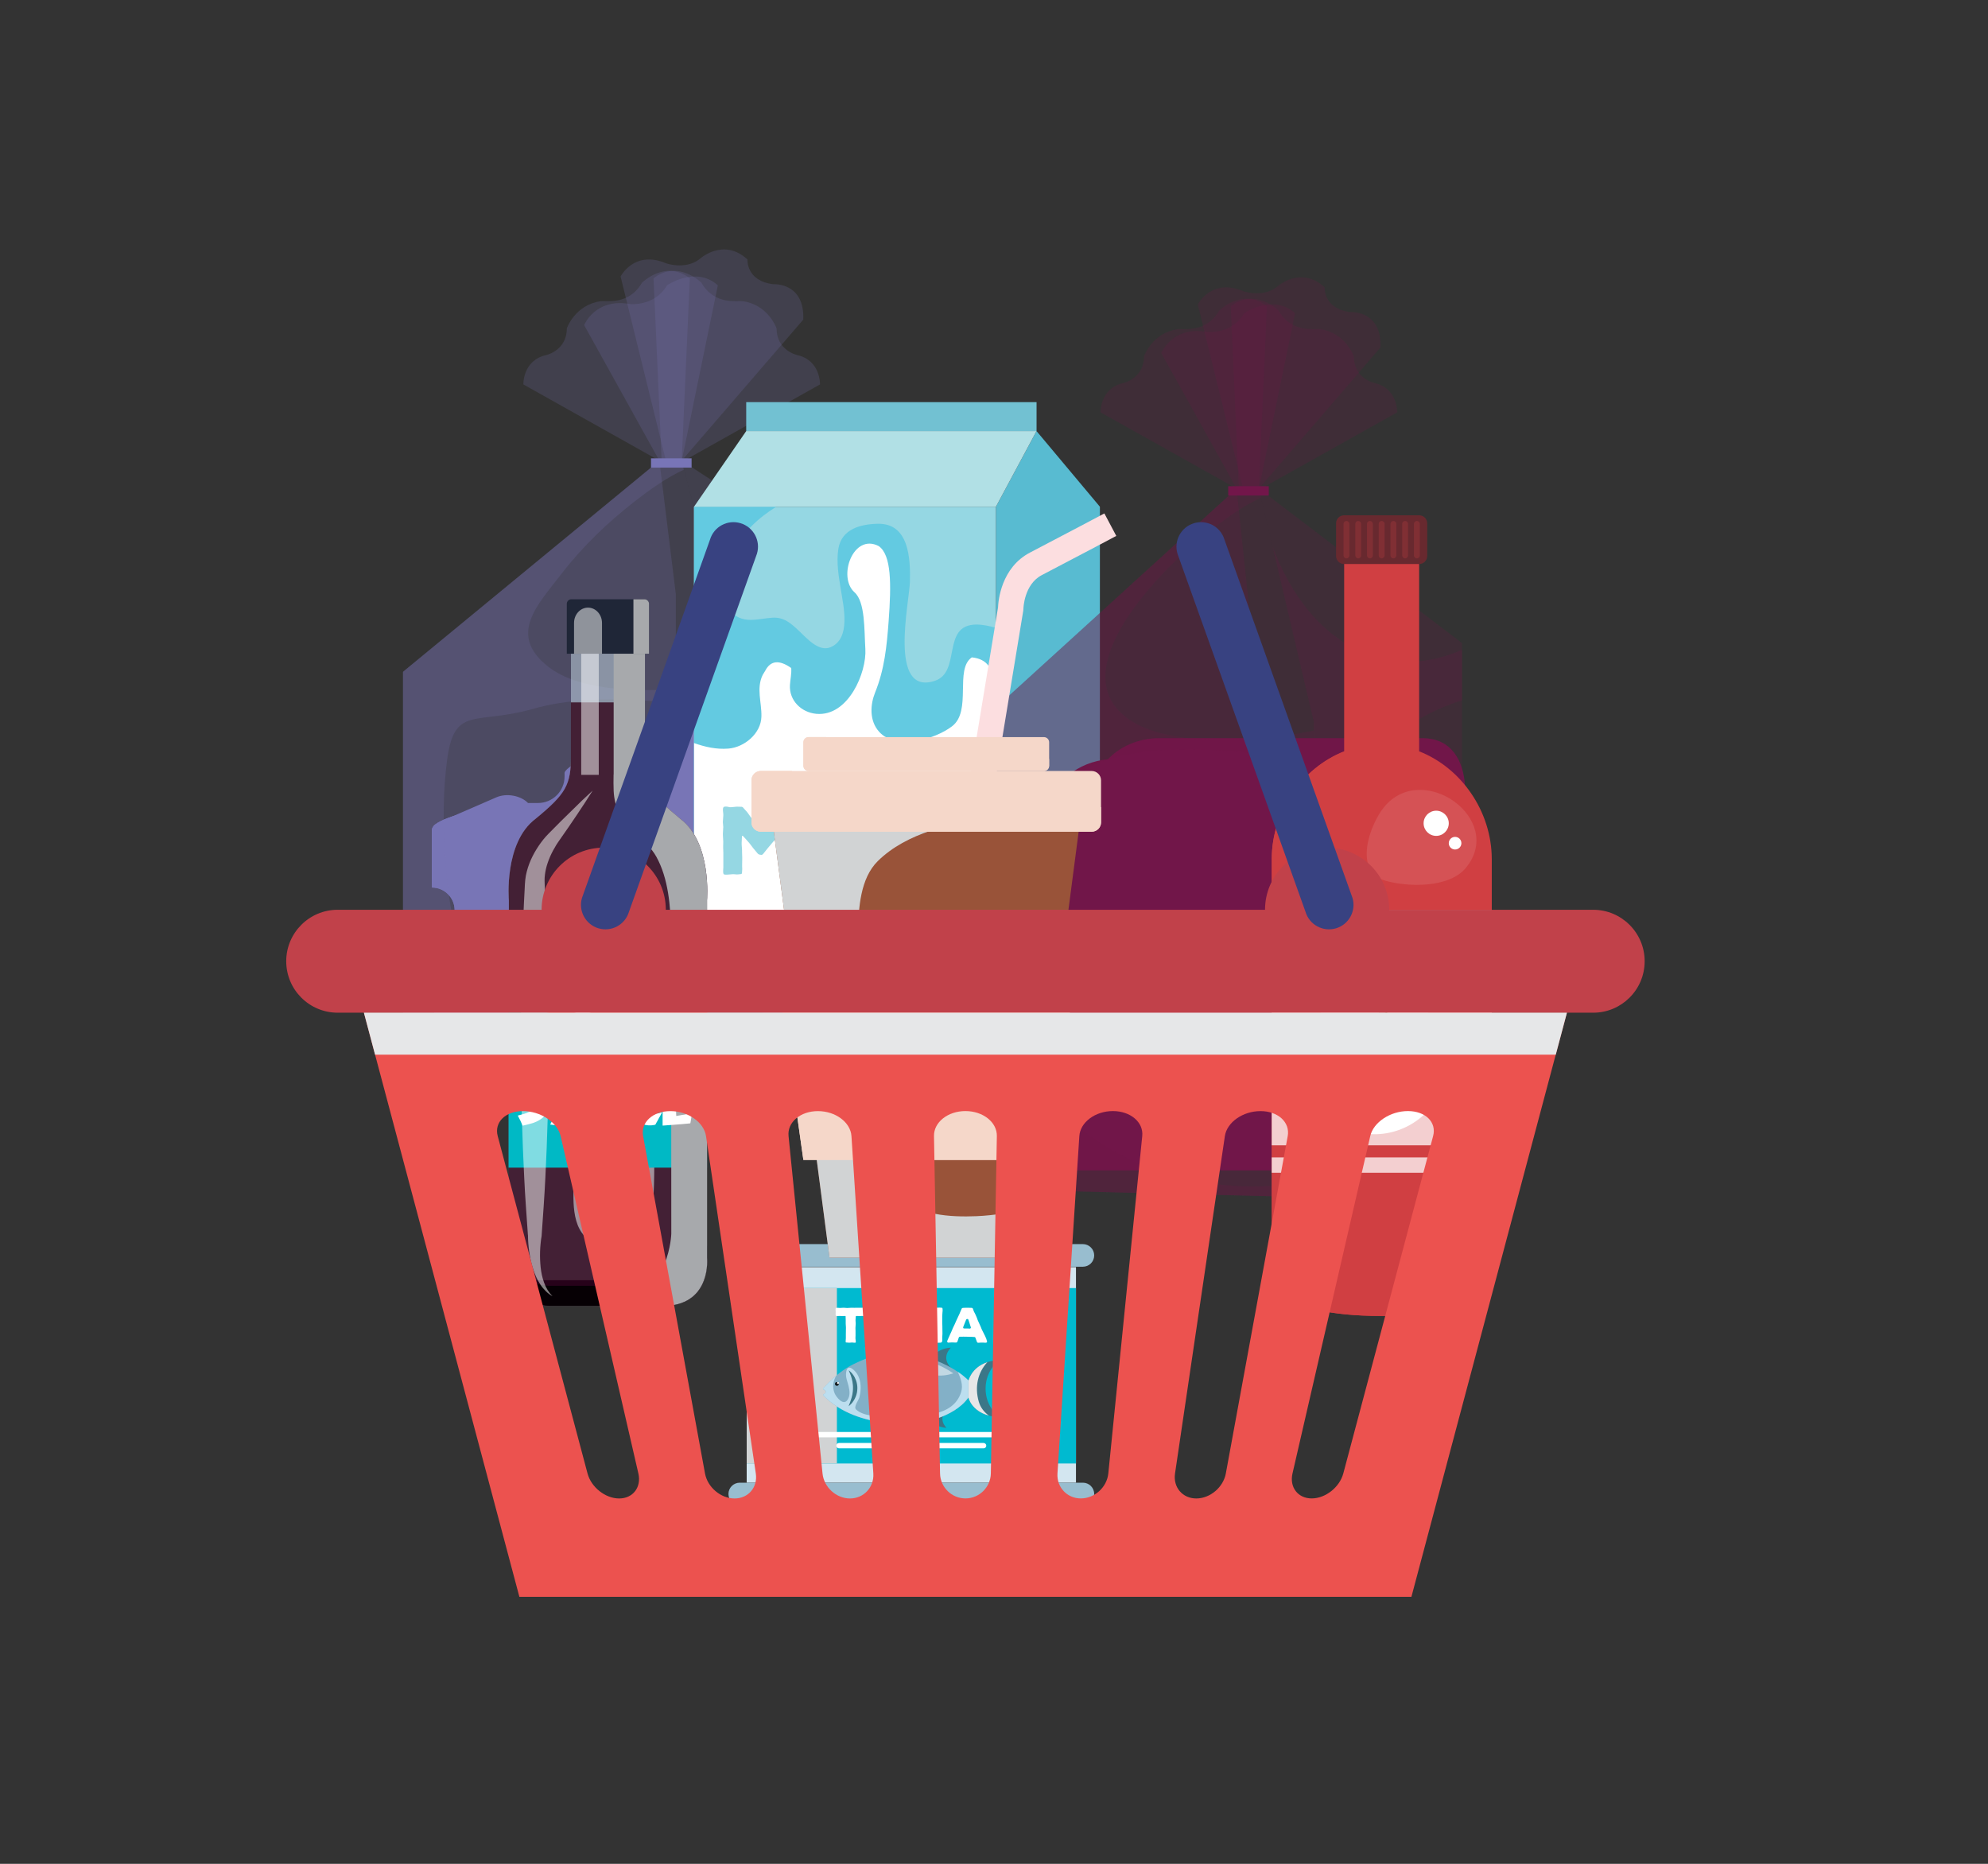 <?xml version="1.0" encoding="utf-8"?>
<!-- Generator: Adobe Illustrator 23.0.1, SVG Export Plug-In . SVG Version: 6.00 Build 0)  -->
<svg version="1.1" id="Capa_1" xmlns="http://www.w3.org/2000/svg" xmlns:xlink="http://www.w3.org/1999/xlink" x="0px" y="0px"
	 viewBox="0 0 453.54 425.2" style="enable-background:new 0 0 453.54 425.2;" xml:space="preserve">
<rect x="0" y="0" width="453.54" height="425.2" fill="#333333" stroke="none"/>
<style type="text/css">
	.st0{display:none;fill:#FEE9DF;}
	.st1{opacity:0.2;fill:#7875B7;}
	.st2{fill:#7875B7;}
	.st3{fill:#58BBD1;}
	.st4{fill:#95D7E3;}
	.st5{fill:#63CAE1;}
	.st6{fill:#FFFFFF;}
	.st7{fill:#B1E0E5;}
	.st8{fill:#72C1D2;}
	.st9{fill:#D3E6F0;}
	.st10{fill:#00BAD0;}
	.st11{fill:#D1D3D4;}
	.st12{fill:#98BDCF;}
	.st13{opacity:0.5;}
	.st14{fill:#3B7788;}
	.st15{fill:#E6E7E8;}
	.st16{fill:#83B0C7;}
	.st17{fill:#BCDEEF;}
	.st18{fill:#0E1619;}
	.st19{opacity:0.5;fill:#FFFFFF;}
	.st20{opacity:0.2;fill:#72164A;}
	.st21{fill:#72164A;}
	.st22{fill:none;stroke:#5A3249;stroke-miterlimit:10;}
	.st23{opacity:0.5;fill:#C9DCE7;}
	.st24{fill:#432035;}
	.st25{fill:#27021A;}
	.st26{fill:#060004;}
	.st27{fill:#00B9C5;}
	.st28{fill:#A7A9AC;}
	.st29{fill:#1F2637;}
	.st30{fill:#EC524F;}
	.st31{fill:#D03F42;}
	.st32{opacity:0.1;fill:#FFFFFF;}
	.st33{fill:#F3CFD0;}
	.st34{fill:#EF3828;}
	.st35{fill:#C72E20;}
	.st36{opacity:0.3;fill:#FFFFFF;}
	.st37{fill:#5BA43B;}
	.st38{fill:#4E9133;}
	.st39{fill:#68292F;}
	.st40{fill:#802F34;}
	.st41{fill:#FCDEE0;}
	.st42{fill:#995339;}
	.st43{fill:#F5D7C9;}
	.st44{fill:#C1414A;}
	.st45{fill:#384281;}
</style>
<rect class="st0" width="453.54" height="425.2"/>
<g>
	<g>
		<g>
			<polygon class="st1" points="150.43,105.1 154.19,135.59 154.19,224.95 91.94,242.12 91.94,153.26 			"/>
			<polygon class="st1" points="91.94,242.12 130.01,230.75 201.86,225.09 168.08,244.02 			"/>
			<path class="st1" d="M150.43,105.1l-17.17-30.93c0,0,2.52-6.3,10.59-4.79c0,0,5.55,0.5,8.32-4.29c0,0,6.56-4.54,11.6,0l-8.23,40
				H150.43z"/>
			<path class="st1" d="M151.92,105.1l-10.34-42.02c0,0,3.08-6.08,10.34-3.03c0,0,4.3,1.56,7.57-0.86c0,0,5.45-5.14,11.04,0
				c0,0-0.37,4.89,5.89,5.65c0,0,7.17-0.5,6.84,8.07l-27.73,32.18H151.92z"/>
			<path class="st1" d="M150.43,105.1l-31.03-17.4c0,0-0.17-5.5,5.21-6.7c0,0,4.7-1.03,4.7-6.07c0,0,1.83-5.38,7.73-6.22
				c1.18-0.17,6.42,0.99,9.41-4.2c0,0,5.38-5.38,10.92-1.01l-1.85,41.6H150.43z"/>
			<path class="st1" d="M156.04,105.1l31.04-17.4c0,0,0.16-5.5-5.21-6.7c0,0-4.7-1.03-4.7-6.07c0,0-1.83-5.38-7.73-6.22
				c-1.18-0.17-6.43,0.99-9.41-4.2c0,0-5.38-5.38-10.93-1.01l1.85,41.6H156.04z"/>
			<g>
				<path class="st2" d="M185.81,223.23c-3.19,0-5.78-2.59-5.78-5.78c0-3.19,2.59-5.78,5.78-5.78c0.16,0,0.16,0,0.16,0
					c0.17,0.01,0.31-1.94,0.31-4.33v-17.97c0-2.4-1.96-4.36-4.36-4.36H109.4c-2.39,0-10.88,1.96-10.88,4.36v8.74
					c0,2.4,0.01,4.36,0.02,4.35c0,0,0,0,0.01,0c2.86,0,5.18,2.32,5.18,5.18c0,2.86-2.32,5.18-5.18,5.18c-0.01,0-0.01,0-0.01,0
					c-0.01,0-0.02,1.96-0.02,4.35v11.67c0,2.4,1.96,4.36,4.36,4.36h79.06c2.4,0,4.36-1.96,4.36-4.36v-1.3
					c0-2.39-0.14-4.35-0.31-4.33C185.97,223.23,185.97,223.23,185.81,223.23z"/>
				<path class="st2" d="M185.81,211.67c0.16,0,0.16,0,0.16,0c0.17,0.01,0.31-1.94,0.31-4.33v-0.32c-6.62-0.51-11.21,1-11.31,6.86
					c-0.08,5.44,2.73,6.57,3.27,9c1.45,6.57-10.48,5.09-14.25,5.24c-5.51,0.22-11.06-0.1-16.56,0.36
					c-3.38,0.28-17.41-0.51-20.8-0.35c-8.05,0.38-13.6-3.56-14.29-11.94c-0.33-3.95-0.41-8.59-0.08-12.51
					c0.17-2.03-0.2-4.41,0.36-6.38c1.24-4.33,4.74-5.41,8.81-5.63c4.53-0.25,9.04-0.68,13.58-0.83c1.14-0.04,7.36,0.25,7.44-1.56
					c0,0-33.06-4.24-33.06-4.24c-2.39,0-10.88,1.96-10.88,4.36v8.74c0,2.4,0.01,4.36,0.03,4.35c2.86,0,5.18,2.32,5.18,5.18
					c0,2.86-2.32,5.18-5.19,5.18c-0.01,0-0.02,1.96-0.02,4.35v11.67c0,2.4,1.96,4.36,4.36,4.36h79.06c2.4,0,4.36-1.96,4.36-4.36
					v-1.3c0-2.39-0.14-4.35-0.31-4.33c0,0,0,0-0.16,0c-3.19,0-5.78-2.59-5.78-5.78C180.04,214.26,182.62,211.67,185.81,211.67z"/>
				<path class="st2" d="M172.38,175.61c-1.9-1.64-4.53-1.97-5.84-0.75c0,0,0,0-1.71,0c-2.7,0-4.88-2.18-4.88-4.88
					c0-1.45,0-1.45,0-1.45c0.9-1.2,0.69-3-0.46-3.99c-1.15-0.99-3.98-0.98-6.28,0.02l-20.51,8.89c-2.3,1-4.06,2.36-3.9,3.03
					c0,0,0,0,0,0.65c0,3.35-2.71,6.06-6.06,6.06c-2.28,0-2.28,0-2.28,0c-1.66-1.71-4.9-2.3-7.21-1.3l-12.81,5.56
					c-2.3,1-2.13,1.82,0.38,1.82h82.88c2.51,0,3.01-1.34,1.1-2.97L172.38,175.61z"/>
				<g>
					<path class="st2" d="M148.89,174.02c-0.04-0.01-0.08-0.02-0.11-0.03c-0.16-0.04-0.32-0.07-0.48-0.1
						c-0.05-0.01-0.1-0.02-0.15-0.02c-0.2-0.03-0.41-0.04-0.62-0.04c-2.8,0-5.07,2.27-5.07,5.07c0,2.8,2.27,5.07,5.07,5.07
						c0.21,0,0.42-0.02,0.62-0.04c0.05-0.01,0.1-0.02,0.16-0.02c0.16-0.02,0.32-0.06,0.48-0.1c0.04-0.01,0.08-0.02,0.12-0.03
						c2.13-0.6,3.7-2.55,3.7-4.87C152.59,176.57,151.03,174.62,148.89,174.02z"/>
					<path class="st2" d="M166.38,182.49c0-1.09-0.61-2.03-1.49-2.54c0.01,0,0.01,0,0.02,0c-0.07-0.04-0.15-0.08-0.23-0.12
						c-0.04-0.02-0.08-0.04-0.12-0.06c-0.14-0.06-0.29-0.1-0.45-0.14c-0.05-0.01-0.09-0.02-0.14-0.03
						c-0.17-0.03-0.34-0.05-0.52-0.05c-1.62,0-2.92,1.31-2.92,2.92s1.31,2.92,2.92,2.92c0.18,0,0.35-0.02,0.52-0.05
						c0.05-0.01,0.1-0.02,0.15-0.03c0.15-0.03,0.29-0.08,0.42-0.13c0.05-0.02,0.1-0.04,0.15-0.07c0.07-0.03,0.15-0.07,0.22-0.11
						c-0.01,0-0.01,0-0.02,0C165.77,184.52,166.38,183.58,166.38,182.49z"/>
				</g>
				<g>
					<path class="st2" d="M155.35,193.06c-0.03-0.01-0.06-0.02-0.1-0.02c-0.15-0.04-0.31-0.07-0.47-0.1
						c-0.05-0.01-0.09-0.02-0.14-0.02c-0.19-0.02-0.39-0.04-0.59-0.04c-2.67,0-4.83,2.16-4.83,4.84c0,2.67,2.16,4.83,4.83,4.83
						c0.2,0,0.4-0.02,0.59-0.04c0.05-0.01,0.1-0.01,0.14-0.02c0.16-0.02,0.32-0.06,0.47-0.1c0.03-0.01,0.07-0.02,0.1-0.02
						c2.04-0.57,3.53-2.43,3.53-4.65C158.89,195.49,157.39,193.63,155.35,193.06z"/>
					<path class="st2" d="M165.09,220.86c0.03-0.01,0.07-0.02,0.1-0.03c2.04-0.57,3.53-2.43,3.53-4.65c0-2.22-1.49-4.08-3.53-4.65
						c-0.04-0.01-0.07-0.02-0.1-0.03c-0.15-0.04-0.31-0.07-0.46-0.09c-0.05-0.01-0.1-0.02-0.15-0.02c-0.19-0.02-0.39-0.04-0.59-0.04
						c-2.67,0-4.83,2.16-4.83,4.84c0,2.67,2.16,4.83,4.83,4.83c0.2,0,0.4-0.02,0.59-0.04c0.05-0.01,0.09-0.01,0.14-0.02
						C164.79,220.93,164.94,220.9,165.09,220.86z"/>
					<path class="st2" d="M145.6,209.56c0.01,0,0.02,0,0.03,0c-0.08-0.05-0.18-0.09-0.27-0.13c-0.05-0.02-0.09-0.05-0.14-0.07
						c-0.16-0.07-0.33-0.12-0.5-0.16c-0.05-0.01-0.11-0.02-0.16-0.03c-0.19-0.04-0.39-0.06-0.59-0.06c-1.85,0-3.35,1.5-3.35,3.35
						c0,1.85,1.5,3.35,3.35,3.35c0.2,0,0.4-0.02,0.59-0.06c0.05-0.01,0.11-0.02,0.16-0.03c0.17-0.04,0.34-0.09,0.5-0.16
						c0.05-0.02,0.09-0.04,0.14-0.07c0.09-0.04,0.18-0.08,0.27-0.13c-0.01,0-0.02,0-0.03,0c1.02-0.57,1.71-1.65,1.71-2.9
						C147.31,211.21,146.62,210.13,145.6,209.56z"/>
					<path class="st2" d="M124.92,198.16c0.01,0,0.02,0,0.03,0c-0.09-0.05-0.18-0.09-0.28-0.14c-0.04-0.02-0.07-0.04-0.11-0.05
						c-0.17-0.07-0.34-0.12-0.52-0.16c-0.05-0.01-0.11-0.02-0.16-0.03c-0.19-0.04-0.39-0.06-0.59-0.06c-1.85,0-3.35,1.5-3.35,3.35
						s1.5,3.35,3.35,3.35c0.2,0,0.4-0.02,0.6-0.06c0.05-0.01,0.1-0.02,0.15-0.03c0.18-0.04,0.36-0.09,0.53-0.17
						c0.03-0.01,0.06-0.03,0.09-0.05c0.1-0.04,0.19-0.09,0.29-0.14c-0.01,0-0.02,0-0.03,0c1.02-0.57,1.71-1.65,1.71-2.9
						C126.63,199.81,125.94,198.73,124.92,198.16z"/>
					<path class="st2" d="M118.55,216.63c0.01,0,0.02,0,0.03,0c-0.09-0.05-0.19-0.1-0.28-0.14c-0.04-0.02-0.07-0.04-0.11-0.05
						c-0.17-0.07-0.35-0.12-0.53-0.16c-0.05-0.01-0.1-0.02-0.16-0.03c-0.19-0.04-0.39-0.06-0.59-0.06c-1.85,0-3.35,1.5-3.35,3.35
						c0,1.85,1.5,3.35,3.35,3.35c0.2,0,0.4-0.03,0.59-0.06c0.05-0.01,0.1-0.02,0.15-0.03c0.18-0.04,0.36-0.09,0.53-0.17
						c0.03-0.01,0.06-0.03,0.09-0.04c0.1-0.04,0.2-0.09,0.29-0.14c-0.01,0-0.02,0-0.03,0c1.02-0.57,1.71-1.65,1.71-2.9
						C120.26,218.28,119.57,217.2,118.55,216.63z"/>
				</g>
			</g>
			<g>
				<polygon class="st1" points="91.94,242.12 91.94,153.26 150.43,105.1 155.53,105.1 168.08,153.42 168.08,244.02 				"/>
				<path class="st1" d="M162.82,240.95c-11.84,1.62-24.31-0.16-35.26-4.94c-10.3-4.5-20.48-12.31-23.56-23.63
					c-1.57-5.77-2.1-12.02-2.48-17.96c-0.46-7.08-0.45-14.23,0.51-21.27c1.67-12.27,6.52-7.71,19.55-11.43
					c7.84-2.24,16.36-2.41,24.45-1.96c7.37,0.41,15.02,1.26,22.04,3.72v-8.25c-4.09,0.85-8.23,1.47-12.39,1.83
					c-5.84,0.5-11.79,0.6-17.6-0.25c-4.53-0.67-9.38-1.86-13.05-4.75c-9.2-7.25-2.46-14,3.11-21.21
					c4.77-6.18,10.49-11.66,16.64-16.45c3.41-2.66,7.18-5.37,11.22-7.24l-0.48-2.06h-5.1l-58.49,48.16v88.86l76.14,1.89v-4.09
					C166.34,240.37,164.58,240.71,162.82,240.95z"/>
			</g>
			<g>
				<polygon class="st1" points="155.53,105.1 201.86,135.28 201.86,225.09 168.08,244.02 168.08,153.42 				"/>
				<path class="st1" d="M197.95,221.55c-4.89,0.79-10.44,0.92-14.96-1.44c-5.13-2.68-7.77-8.43-8.72-13.9
					c-1.44-8.32-0.13-16.64,0.44-24.96c0.76-11.21,0.02-5.04,2.07-16.12c1.38-7.49,4.89-4.53,10.86-9.4
					c4.21-3.43,9.09-5.75,14.22-7.4V136.8c-6.59,2.97-13.99,3.76-21.27,1.11c-10.81-3.94-17.89-8.72-21.94-19.54l9.43,35.05v90.6
					l33.78-18.93v-4.38C200.57,221.06,199.27,221.34,197.95,221.55z"/>
			</g>
			<rect x="148.52" y="104.56" class="st2" width="9.26" height="2.12"/>
		</g>
		<g>
			<polygon class="st3" points="227.21,115.6 227.21,239.38 250.93,239.38 250.93,115.6 236.47,98.34 			"/>
			<rect x="158.33" y="115.6" class="st4" width="68.88" height="123.78"/>
			<path class="st5" d="M227.21,202.29v-59.06c-1.5-0.42-2.99-0.75-4.46-0.75c-8.08,0.04-3.33,10.84-9.51,12.85
				c-10.64,3.46-5.76-18.02-5.65-22.62c0.13-5.24-0.19-13.35-7.3-13.22c-3.97,0.07-8.28,1.2-9.02,5.68
				c-0.51,3.14,0.09,6.37,0.58,9.47c0.6,3.75,2.32,11-2.34,13c-2.73,1.17-5.47-2.07-7.19-3.68c-1.86-1.74-3.46-3.23-6.16-3.04
				c-1.65,0.12-3.33,0.5-4.99,0.49c-7.77-0.05-6.38-10.77-3.96-15.56c2.26-4.45,5.8-7.7,9.88-10.24h-18.76v86.69H227.21z"/>
			<path class="st5" d="M218.64,232.66c-11.66,3.57-25.39,1.53-37.27,0.36c-4.13-0.41-8.9-1.57-10.99-5.63
				c-1.99-3.87-1.81-8.37,0.33-12.19c4.51-8.04,15.61-8.36,23.86-9.79h-36.23v33.97h68.88v-13.22
				C225.26,229.12,222.53,231.47,218.64,232.66z"/>
			<path class="st6" d="M226.95,165.04c-1.07-5.35,2.2-14.33-5.24-15.07c-3.99,2.73,0.08,12.22-4.51,15.72
				c-3.95,3.02-12.77,5.51-16.61,1.28c-2.35-2.58-2.02-6.32-0.95-8.97c2.16-5.35,2.66-10.53,3.09-16.23
				c0.64-8.62,0.64-15.16-2.26-17.19c-5.82-3.03-9.44,7.06-5.52,10.55c2.47,2.19,2.2,8.65,2.47,12.91
				c0.34,5.31-3.85,15.46-11.17,14.81c-3.44-0.31-6.25-3.05-6.03-6.59c0.08-1.26,0.39-2.6,0.29-3.86c-2.73-1.93-4.71-1.73-5.92,0.6
				l-0.59,0.97c-1.5,3.07-0.21,6.27-0.29,9.49c-0.08,3.87-3.89,7.04-7.56,7.32c-2.72,0.21-5.3-0.37-7.8-1.26v40.41h68.88v-43.95
				C227.11,165.68,227.02,165.37,226.95,165.04z"/>
			<polygon class="st7" points="158.33,115.6 170.24,98.34 236.47,98.34 227.21,115.6 			"/>
			<rect x="170.24" y="91.74" class="st8" width="66.24" height="6.6"/>
			<g>
				<path class="st4" d="M182.01,197.5l0.02,0.34l0.08,0.66l0.02,0.32l-0.02,0.17l-0.02,0.24l-0.11,0.17l-0.13,0.11l-0.23,0.04
					l-0.32,0.02h-0.34l-0.85-0.06l-0.36-0.02h-0.53l-0.38-0.02l-0.79-0.11l-0.15-0.04l-0.08-0.11l-0.02-0.21l-0.02-0.3l-0.02-0.32
					l0.04-0.72v-2l-0.06-1.34v-0.34l0.09-1.32v-1.66l-0.04-0.26l-0.13-0.08h-0.13l-0.15,0.19l-0.21,0.3l-0.9,1.02l-1.3,1.55
					l-0.85,1.07l-0.19,0.17l-0.15,0.06h-0.17l-0.23-0.04l-0.26-0.06l-0.23-0.17l-1.07-1.28l-0.79-1.04l-0.21-0.25l-1.11-1.24
					l-0.28-0.28l-0.13,0.04l-0.04,0.24l-0.06,1.34v0.34l0.09,1.34v0.34l0.04,1.34v0.34l-0.02,1.32v0.32l0.02,0.64l-0.02,0.34
					l-0.02,0.36l-0.04,0.28l-0.08,0.13l-0.15,0.04l-0.55,0.06l-0.34,0.02l-0.83-0.06l-0.34,0.02l-1.02,0.08h-0.49l-0.26-0.04
					l-0.13-0.13l-0.04-0.15l-0.04-0.21v-0.49l0.04-0.66v-3.28l-0.04-1.13v-0.34l0.02-1.13l-0.02-0.34l-0.06-1.15v-0.34l0.06-1.13
					l0.02-0.34l-0.09-1.13l0.02-0.34l0.08-1.13v-0.34l-0.08-0.79v-0.34l0.04-0.28l0.08-0.15l0.13-0.11l0.17-0.04l0.28-0.02
					l0.36,0.04l0.47,0.11h0.34l0.66-0.06l0.36-0.04l0.32-0.02l0.81,0.02h0.28l0.23,0.11l0.21,0.24l0.75,0.83l0.21,0.28l0.62,0.87
					l0.21,0.28l0.7,0.83l0.21,0.3l0.66,0.83l0.21,0.23l0.19,0.11h0.21l0.19-0.11l0.19-0.21l0.64-0.85l0.21-0.3l0.68-0.83l0.21-0.28
					l0.75-0.83l0.21-0.28l0.55-0.68l0.17-0.24l0.17-0.17l0.21-0.11l0.28,0.02l1.13,0.06l1,0.02h0.34l0.64-0.04l0.36,0.02l0.26,0.04
					l0.15,0.04l0.13,0.11l0.04,0.17l-0.02,0.26l-0.09,0.96l-0.02,0.34l0.04,1.13v0.34l-0.02,1.13V189l0.02,1.13v0.34l0.09,1.15v0.34
					l-0.09,1.13v0.34l0.06,1.13v0.34l-0.09,1.13v0.34L182.01,197.5z"/>
				<path class="st4" d="M189.55,196.05v0.34l-0.09,1.15v0.34l-0.02,1.17v0.24l-0.06,0.11l-0.17,0.06l-0.3,0.02l-1.09-0.02h-1.32
					l-1.07-0.08l-0.13-0.04l-0.06-0.06v-0.21l-0.04-0.53v-0.34l-0.02-0.32v-0.32l-0.06-1.15l0.02-0.34l0.06-1.15l0.02-0.34
					l-0.06-1.17v-0.34l-0.02-1.15v-1.83l-0.02-1.17v-0.34l0.02-1.15v-1.83l-0.04-1.17l0.06-0.23l0.13-0.09l0.21-0.02h0.17l0.32-0.02
					l0.51,0.02h0.34l0.98-0.04h1.32l0.24,0.04l0.04,0.13l0.02,0.23l0.04,0.55l0.02,0.34v2.09l0.02,1.15v0.34l-0.02,1.17v0.34
					l0.02,1.15v0.34l-0.04,1.15v1.86L189.55,196.05z"/>
				<path class="st4" d="M204.37,198.44l-0.02,0.34v0.19l-0.06,0.26l-0.13,0.15l-0.15,0.06l-0.21,0.04h-0.17l-0.3,0.02l-2.37-0.13
					h-1.6l-1.92,0.13l-1.24-0.08h-1.58l-0.98,0.06h-0.32l-0.3-0.02l-0.23-0.04l-0.15-0.09l-0.11-0.13l-0.04-0.26v-0.34l0.11-0.81
					l0.02-0.32l-0.08-1.13v-0.34l0.04-1.13v-0.34l0.04-2.6v-0.34l-0.08-2.6v-0.34l-0.02-1.13v-1.81l-0.04-0.64v-0.32l0.02-0.19
					l0.06-0.28l0.08-0.13l0.15-0.06l0.23-0.04h0.17l0.32-0.02l1.04,0.06h0.34l1.51-0.02h0.21l0.15,0.09l0.11,0.15v1.85l0.04,1.24
					v0.34l-0.06,1.24v0.34l0.04,1.24v0.34l0.06,1.24v0.34l-0.13,2.81l0.02,0.21l0.02,0.11l0.04,0.11l0.11,0.09l0.26,0.04l0.72,0.04
					l0.64-0.04H199l3.07-0.04l0.34-0.02l0.73-0.08l0.34-0.02h0.32l0.26,0.06l0.15,0.13l0.06,0.15l0.02,0.23l0.02,1.19l0.02,0.34
					L204.37,198.44z"/>
				<path class="st4" d="M220.65,199.02l0.11,0.19l-0.06,0.11l-0.06,0.13l-0.15,0.08h-0.28l-1.15-0.08h-0.34l-1.34-0.02h-0.34
					l-1.36,0.06l-0.25-0.02l-0.19-0.15l-0.75-0.83l-0.19-0.26l-0.66-0.94l-0.19-0.23l-0.83-0.83l-0.21-0.26l-0.7-0.83l-0.17-0.23
					l-0.11-0.19l-0.15-0.06l-0.13,0.08l-0.04,0.28v1.47l-0.04,1.15v0.34l0.02,0.51v0.32l-0.02,0.32l-0.02,0.21l-0.11,0.09
					l-0.26,0.04l-0.66,0.04h-0.66l-0.98-0.08l-0.34,0.02l-1.07,0.08l-0.17-0.06l-0.09-0.13l-0.02-0.19l-0.02-0.3v-0.34l0.02-0.53
					l0.02-0.36l-0.08-1.15v-1.49l0.02-0.34l0.06-1.17l0.02-0.34v-1.49l-0.04-1.15v-0.34l0.04-1.17v-0.34l-0.04-2.64v-0.34l0.06-1.15
					l0.02-0.26l0.06-0.11l0.21-0.04l0.32,0.02l0.66,0.06h0.34l0.98-0.09h0.34l0.98,0.06l0.23,0.02l0.11,0.06l0.06,0.17l0.02,0.21
					l-0.02,0.28l-0.06,0.7l-0.02,0.34l0.06,1.13v0.34l0.02,1.13l0.04,0.24l0.17,0.04l0.23-0.15l0.66-0.92l1.15-1.39l0.66-0.92
					l0.21-0.25l0.75-0.85l0.17-0.17l0.21-0.04l0.98-0.06h0.34l1.3,0.08l0.81,0.02h0.34l0.81-0.02l0.23,0.02l0.11,0.08l0.04,0.04
					l-0.02,0.06l-0.17,0.19l-0.81,0.89l-0.21,0.26l-0.75,0.98l-0.21,0.26l-0.83,0.92l-0.21,0.26l-0.79,0.94l-0.21,0.25l-0.77,0.94
					l-0.23,0.26l-0.53,0.49l-0.23,0.26l-0.11,0.13l-0.11,0.17l0.04,0.13l0.15,0.19l0.79,1.05l0.23,0.25l0.94,0.94l0.21,0.26
					l0.83,1.02l0.21,0.26l0.87,0.98l0.21,0.26l0.92,0.96l0.21,0.26L220.65,199.02z"/>
			</g>
		</g>
		<g>
			<g>
				<rect x="170.35" y="289.07" class="st9" width="75.12" height="49.18"/>
				<rect x="170.35" y="293.85" class="st10" width="75.12" height="40.02"/>
				<rect x="170.35" y="293.85" class="st11" width="20.58" height="40.02"/>
				<rect x="170.35" y="293.85" class="st11" width="12.87" height="40.02"/>
				<path class="st12" d="M249.63,286.4c0,1.42-1.15,2.58-2.58,2.58h-78.28c-1.42,0-2.58-1.15-2.58-2.58l0,0
					c0-1.42,1.15-2.58,2.58-2.58h78.28C248.48,283.83,249.63,284.98,249.63,286.4L249.63,286.4z"/>
				<path class="st12" d="M249.63,340.83c0,1.42-1.15,2.58-2.58,2.58h-78.28c-1.42,0-2.58-1.15-2.58-2.58l0,0
					c0-1.42,1.15-2.58,2.58-2.58h78.28C248.48,338.25,249.63,339.4,249.63,340.83L249.63,340.83z"/>
				<g class="st13">
					<path class="st6" d="M235.12,299.57c-1.3,0-2.36,1.06-2.36,2.36v17.58c0,1.3,1.06,2.36,2.36,2.36c1.3,0,2.36-1.05,2.36-2.36
						v-17.58C237.48,300.62,236.42,299.57,235.12,299.57z"/>
					<path class="st6" d="M235.12,323.45c-1.3,0-2.36,1.05-2.36,2.36c0,1.3,1.06,2.36,2.36,2.36c1.3,0,2.36-1.06,2.36-2.36
						C237.48,324.5,236.42,323.45,235.12,323.45z"/>
				</g>
			</g>
			<g>
				<path class="st6" d="M197.54,299.21l-0.01,0.16l0.01,0.33l-0.01,0.18l-0.01,0.09l-0.02,0.13l-0.03,0.08l-0.07,0.05l-0.13,0.02
					h-0.17l-0.33-0.03l-0.18-0.01l-0.51,0.03h-0.18l-0.27-0.02h-0.17l-0.08,0.01l-0.11,0.03l-0.04,0.07l-0.01,0.14l-0.04,0.65v0.17
					l0.04,0.66l-0.01,0.18l-0.04,0.66l-0.01,0.18l0.02,0.65v1.01l-0.02,0.65l0.01,0.17l0.06,0.49l0.01,0.18l-0.03,0.13l-0.06,0.05
					l-0.14,0.02l-0.21-0.01l-0.28-0.03l-0.19-0.01l-0.5,0.04h-0.18l-0.5-0.04l-0.13-0.01l-0.07-0.03l-0.02-0.12v-0.19l0.03-0.46
					l0.01-0.18v-0.82l0.01-0.66v-0.17l0.01-0.65v-0.18l-0.04-0.66l-0.01-0.18v-0.83l-0.02-0.65v-0.15l-0.03-0.09l-0.11-0.02h-0.16
					l-0.35,0.02h-0.2l-0.3-0.02l-0.19-0.01l-0.19,0.01l-0.25,0.01h-0.16l-0.09-0.01l-0.12-0.02l-0.07-0.04l-0.04-0.07l-0.02-0.11
					v-0.08l-0.01-0.18l0.02-0.33v-0.17l-0.03-0.42l0.01-0.18l0.03-0.14l0.04-0.08l0.07-0.03l0.11-0.02h0.25l0.41,0.03h0.18
					l0.64-0.04h0.18l0.65,0.05h0.17l0.82-0.05l0.64,0.01h0.18l0.83-0.01h0.81l0.36-0.02l0.19,0.01l0.09,0.01l0.13,0.02l0.08,0.04
					l0.05,0.08l0.02,0.13v0.08l0.01,0.17L197.54,299.21z"/>
				<path class="st6" d="M206.04,302.41l0.02,0.35l-0.01,0.16l-0.01,0.25l-0.02,0.16l-0.04,0.26l-0.03,0.18l-0.04,0.25l-0.04,0.17
					l-0.09,0.23l-0.06,0.15l-0.1,0.23l-0.08,0.15l-0.14,0.22l-0.11,0.14l-0.13,0.14l-0.14,0.12l-0.22,0.17l-0.14,0.1l-0.22,0.13
					l-0.14,0.08l-0.23,0.11l-0.17,0.06l-0.24,0.09l-0.17,0.04l-0.25,0.04l-0.17,0.03l-0.34,0.02h-0.51l-0.25-0.02l-0.16-0.01
					l-0.61-0.07l-0.18-0.03l-0.1-0.01l-0.18-0.05l-0.09-0.03l-0.18-0.08l-0.24-0.11l-0.16-0.1l-0.16-0.11l-0.29-0.24l-0.12-0.12
					l-0.14-0.19l-0.1-0.13l-0.18-0.29l-0.1-0.15l-0.09-0.17l-0.08-0.17l-0.07-0.17l-0.04-0.15l-0.04-0.16l-0.04-0.24l-0.03-0.19
					l-0.02-0.19l-0.02-0.37l-0.01-0.18l0.03-0.67v-0.18l-0.02-0.67v-0.17l0.03-0.67v-1.02l-0.02-0.35v-0.19l0.01-0.19l0.03-0.17
					l0.08-0.1l0.14-0.03l0.36-0.02l0.42,0.03h0.18l0.36-0.01l0.17,0.01l0.25,0.01l0.14,0.03l0.09,0.09l0.03,0.15l0.01,0.15v0.17
					l-0.02,0.43v0.18l0.03,0.67v0.18l-0.01,0.67v0.17l-0.03,0.67v0.18l-0.01,0.67l0.01,0.18l0.02,0.28l0.03,0.17l0.07,0.24
					l0.07,0.17l0.11,0.25l0.11,0.13l0.18,0.19l0.14,0.09l0.24,0.09l0.17,0.04l0.29,0.02h0.18l0.29-0.06l0.16-0.04l0.21-0.1
					l0.14-0.09l0.18-0.16l0.11-0.13l0.12-0.23l0.08-0.16l0.05-0.18l0.03-0.18l0.04-0.33l0.01-0.17l-0.04-0.67v-0.18l0.03-0.68v-0.18
					l0.02-0.67v-0.17l-0.02-0.68l-0.01-0.18l-0.03-0.46v-0.27l0.04-0.16l0.1-0.09l0.14-0.03h0.23l0.56,0.04h0.18l0.44-0.03h0.18
					l0.17,0.01l0.14,0.03l0.09,0.08l0.01,0.13l0.01,0.33v0.17l-0.01,0.25v0.18l0.03,0.68v0.17l-0.02,0.67v0.18l-0.04,0.68
					L206.04,302.41z"/>
				<path class="st6" d="M214.97,300.07l-0.01,0.18v1.63l0.03,0.64v0.18l0.02,1.45v0.19l-0.01,0.09l-0.01,0.19l-0.03,0.53l0.01,0.64
					l-0.01,0.15l-0.04,0.13l-0.09,0.12l-0.11,0.08l-0.1,0.03l-0.15,0.01l-0.56,0.02l-0.18,0.01l-0.28,0.01h-0.18l-0.14-0.03
					l-0.13-0.05l-0.13-0.1l-0.1-0.14l-0.16-0.32l-0.1-0.14l-0.43-0.54l-0.11-0.13l-0.43-0.53l-0.1-0.14l-0.39-0.57l-0.1-0.13
					l-0.43-0.53l-0.11-0.13l-0.41-0.54l-0.1-0.09l-0.08,0.03l-0.03,0.13l-0.02,0.55v0.18l0.01,0.55v0.17l0.01,0.62v0.18l-0.03,0.62
					l0.01,0.17l0.07,0.44l0.01,0.18l-0.03,0.14l-0.08,0.08l-0.08,0.02l-0.13,0.02l-0.09,0.01l-0.19,0.01l-0.51-0.01h-0.18
					l-0.45,0.02h-0.18l-0.16-0.01l-0.12-0.02l-0.09-0.06l-0.04-0.08l-0.02-0.11l-0.01-0.08v-0.17l0.02-0.36l0.01-0.18l-0.03-0.58
					v-0.17l0.02-1.34l0.01-0.18l0.03-0.58l0.01-0.18v-0.76l-0.04-0.58v-0.18l0.04-0.58l-0.01-0.18l-0.04-0.59l-0.01-0.17v-0.25
					l0.01-0.17l0.02-0.16l0.02-0.12l0.03-0.08l0.07-0.03l0.12-0.02l0.33-0.02l0.33,0.02h0.83l0.13,0.01l0.06,0.04l0.07,0.1
					l0.46,0.49l0.11,0.13l0.41,0.53l0.11,0.13l0.41,0.54l0.11,0.13l0.4,0.55l0.1,0.13l0.42,0.53l0.11,0.13l0.4,0.55l0.09,0.08
					l0.09,0.01l0.08-0.06v-0.12l-0.08-0.46l-0.01-0.18l0.03-0.47v-0.18l-0.04-0.67v-0.18l0.04-0.67l-0.01-0.18l-0.03-0.41v-0.27
					l0.03-0.15l0.04-0.09l0.08-0.04l0.13-0.02h0.1l0.19-0.01l0.5,0.03h0.18l0.37-0.02l0.16,0.01l0.25,0.01l0.12,0.02l0.08,0.03
					l0.06,0.08l0.02,0.16l0.01,0.1l0.01,0.19l-0.02,0.34l-0.02,0.18L214.97,300.07z"/>
				<path class="st6" d="M225.17,305.97l0.03,0.15l-0.08,0.12l-0.12,0.06l-0.14,0.02h-0.15l-0.25-0.02l-0.16-0.01h-0.5l-0.68,0.04
					l-0.14-0.06l-0.07-0.08l-0.05-0.12l-0.34-0.92l-0.08-0.11l-0.1-0.02l-0.13-0.01l-0.66-0.04h-0.18l-0.83-0.02l-0.66-0.01h-0.17
					l-0.17,0.01h-0.51l-0.14,0.02l-0.09,0.06l-0.07,0.13l-0.25,0.75l-0.07,0.18l-0.12,0.14l-0.16,0.05h-0.18l-0.64-0.03h-0.18
					l-0.68,0.04l-0.14,0.01l-0.13-0.07l-0.09-0.12l0.01-0.14l0.02-0.09l0.07-0.18l0.15-0.34l0.07-0.16l0.28-0.62l0.06-0.15
					l0.29-0.62l0.07-0.17l0.25-0.59l0.07-0.16l0.3-0.62l0.07-0.15l0.4-0.9l0.31-0.66l0.08-0.18l0.24-0.5l0.08-0.18l0.21-0.51
					l0.07-0.16l0.2-0.45l0.06-0.12l0.11-0.06l0.17-0.03l0.51-0.02h0.86l0.51,0.01l0.19,0.03l0.12,0.09l0.06,0.14l0.15,0.43
					l0.07,0.17l0.27,0.52l0.07,0.15l0.24,0.54l0.07,0.16l0.2,0.56l0.07,0.16l0.24,0.53l0.07,0.15l0.24,0.54l0.07,0.15l0.22,0.55
					l0.07,0.15l0.34,0.68l0.26,0.52l0.08,0.15l0.3,0.69L225.17,305.97z M221.5,302.86l-0.04-0.14l-0.24-0.75l-0.05-0.17l-0.22-0.65
					l-0.05-0.14l-0.11-0.08l-0.14-0.03l-0.12,0.03l-0.11,0.11l-0.3,0.75l-0.07,0.17l-0.29,0.74l-0.03,0.17l0.03,0.13l0.12,0.05
					l0.15,0.02h0.69l0.52,0.03l0.14-0.04l0.09-0.09L221.5,302.86z"/>
			</g>
			<g>
				<path class="st14" d="M224.85,316.79c0-4.41,3.21-6.53,3.21-6.53c-6.25,0.28-7.13,4.8-7.13,4.8v1.73v2.01
					c0,0,0.88,4.23,7.13,4.51C228.06,323.31,224.85,321.2,224.85,316.79z"/>
				<path class="st15" d="M223.29,319.74c-0.94-3.3-0.26-6.59,1.97-8.99c-3.73,1.23-4.34,4.31-4.34,4.31v3.74
					c0,0,0.64,3.06,4.68,4.15C224.54,322.16,223.69,321.14,223.29,319.74z"/>
				<path class="st14" d="M212.29,310.33c0,0,1.04-2.72,4.65-2.88c0,0-2.4,2.16,0,4.57L212.29,310.33z"/>
				<path class="st14" d="M211.85,323.2c0,0,0.92,2.39,4.09,2.53c0,0-2.11-1.9,0-4.01L211.85,323.2z"/>
				<path class="st14" d="M201.03,323.04c0,0-0.1,3.41,2.59,4.24c0,0,0.55,0.07,0.97-0.69l1.41-2.35l-2.38-1.93L201.03,323.04z"/>
				<path class="st14" d="M198.66,310.13l2.16-3.41c0,0,0.32-0.72,1.36-0.32c0,0,1.12,1.68,6.18,2.73L198.66,310.13z"/>
				<path class="st16" d="M220.94,318.8c-3.44,4.92-11.45,5.81-11.45,5.81s-13.63,1.89-21.65-6.25c-0.2-0.21,0.11-0.3,0.11-0.3
					c0.42-0.19,0.44-0.56,0.44-0.56c0-0.28-0.37-0.44-0.37-0.44c-0.4-0.12-0.18-0.47-0.18-0.47c0.15,0.04,0.96-0.92,1.06-1.02
					c1.79-1.75,3.45-3.17,5.71-4.31c3.8-1.93,7.33-2.74,11.21-2.74c0,0,9.35,0.78,15.12,6.42V318.8z"/>
				<path class="st17" d="M218.51,312.95c0.67,1.52,1.26,3.04,0.76,4.64c-0.9,2.87-3.22,4.23-6.01,4.91
					c-3.31,0.8-6.75,0.93-10.14,0.73c-2.29-0.13-6.05,0.02-7.83-1.7c-0.6-0.58,0.59-2.08,0.76-2.73c0.44-1.68,0.5-3.75-0.5-5.36
					c-0.35-0.57-2.18-2.7-2.51-0.38c-0.17,1.16,0.29,2.06,0.55,3.14c0.26,1.09,0.41,2.26-0.28,3.22c-0.96,1.34-2.57-0.76-2.9-1.57
					c-0.58-1.4-0.33-2.77,0.33-3.98c-0.62,0.53-1.22,1.09-1.84,1.69c-0.11,0.1-0.92,1.06-1.06,1.02c0,0-0.22,0.35,0.18,0.47
					c0,0,0.37,0.16,0.37,0.44c0,0-0.02,0.37-0.44,0.56c0,0-0.31,0.09-0.11,0.3c8.03,8.13,21.65,6.25,21.65,6.25s8-0.89,11.45-5.81
					v-3.87C220.18,314.19,219.36,313.53,218.51,312.95z"/>
				<g>
					<path class="st18" d="M191.37,315.72c0,0.24-0.2,0.43-0.44,0.43c-0.24,0-0.44-0.19-0.44-0.43c0-0.24,0.19-0.44,0.44-0.44
						C191.18,315.29,191.37,315.48,191.37,315.72z"/>
					<path class="st6" d="M191.4,315.5c0,0.12-0.1,0.22-0.22,0.22c-0.12,0-0.22-0.1-0.22-0.22c0-0.12,0.1-0.22,0.22-0.22
						C191.3,315.29,191.4,315.38,191.4,315.5z"/>
				</g>
				<g>
					<path class="st14" d="M193.61,312.61c0,0,0.51,0.3,1.02,1.03c0.26,0.35,0.5,0.82,0.69,1.34c0.18,0.53,0.28,1.13,0.28,1.73
						c0.01,0.3-0.06,0.6-0.08,0.89c-0.04,0.29-0.15,0.57-0.22,0.83c-0.09,0.26-0.22,0.5-0.33,0.73c-0.1,0.23-0.26,0.42-0.38,0.6
						c-0.23,0.37-0.51,0.61-0.69,0.79c-0.18,0.17-0.29,0.26-0.29,0.26s0.04-0.14,0.13-0.38c0.08-0.24,0.23-0.55,0.34-0.94
						c0.06-0.2,0.14-0.4,0.2-0.62c0.05-0.22,0.11-0.45,0.17-0.69c0.08-0.48,0.16-0.99,0.15-1.5c0.02-0.51-0.05-1.02-0.13-1.5
						c-0.1-0.48-0.21-0.92-0.34-1.31C193.87,313.13,193.61,312.61,193.61,312.61z"/>
				</g>
				<path class="st14" d="M200.11,315.29c0,0,1.44,0.81,1.92,3.14c0,0,3.85-0.93,4.89-2.27c0,0,0.4-1.1-1.52-1.58
					C205.4,314.58,202.11,313.75,200.11,315.29z"/>
				<path class="st19" d="M207.48,310.09c-0.14-0.2,4.37-0.6,10.02,3.21C217.5,313.3,211.25,315.74,207.48,310.09z"/>
			</g>
			<g>
				<path class="st6" d="M231.46,327.29c0,0.33-0.27,0.61-0.61,0.61h-45.87c-0.34,0-0.61-0.27-0.61-0.61l0,0
					c0-0.33,0.27-0.61,0.61-0.61h45.87C231.18,326.68,231.46,326.95,231.46,327.29L231.46,327.29z"/>
				<path class="st6" d="M225.01,329.8c0,0.34-0.27,0.61-0.61,0.61h-32.99c-0.33,0-0.61-0.27-0.61-0.61l0,0
					c0-0.33,0.27-0.61,0.61-0.61h32.99C224.74,329.2,225.01,329.47,225.01,329.8L225.01,329.8z"/>
			</g>
		</g>
		<g>
			<polygon class="st20" points="282.11,111.46 285.87,147.01 285.87,254.08 223.62,271.25 223.62,164.68 			"/>
			<polygon class="st20" points="223.62,271.25 261.69,259.88 333.54,254.22 299.76,273.15 			"/>
			<path class="st20" d="M282.11,111.46l-17.17-30.92c0,0,2.52-6.3,10.59-4.79c0,0,5.55,0.5,8.32-4.29c0,0,6.56-4.54,11.6,0
				l-8.23,40H282.11z"/>
			<path class="st20" d="M283.6,111.46l-10.34-42.02c0,0,3.08-6.08,10.34-3.03c0,0,4.3,1.56,7.57-0.86c0,0,5.45-5.15,11.04,0
				c0,0-0.37,4.89,5.89,5.65c0,0,7.17-0.5,6.84,8.07l-27.73,32.18H283.6z"/>
			<path class="st20" d="M282.11,111.46l-31.03-17.39c0,0-0.17-5.5,5.21-6.7c0,0,4.7-1.03,4.7-6.07c0,0,1.83-5.38,7.73-6.22
				c1.18-0.17,6.42,0.99,9.41-4.2c0,0,5.38-5.38,10.92-1.01l-1.85,41.59H282.11z"/>
			<path class="st20" d="M287.72,111.46l31.04-17.39c0,0,0.16-5.5-5.21-6.7c0,0-4.7-1.03-4.7-6.07c0,0-1.83-5.38-7.73-6.22
				c-1.18-0.17-6.43,0.99-9.41-4.2c0,0-5.38-5.38-10.93-1.01l1.85,41.59H287.72z"/>
			<g>
				<path class="st21" d="M334.25,179.43c-0.38-5.92-3.08-11.03-9.75-11.03c-0.18,0-20.44,0-21.92,0c0,0-0.04,0-0.1,0
					c-1.48,0-38.06,0-38.23,0c-6.67,0-13.62,4.44-14,10.36c-0.18,2.71,4.12,6.46,4.98,9.06c0.48,1.47,5.95,6.52,5.95,6.27v45.58
					c0,0-2.95,10.21,9.76,9.74h31.54h0.1l10.83,4.15c15.73,0.02,14.17-13.89,14.17-13.89v-45.58c0,0.25,5.46-4.81,5.95-6.27
					C334.37,185.23,334.42,182.14,334.25,179.43z"/>
				<path class="st21" d="M329.05,183.58c-0.38-5.92-3.09-11.03-9.75-11.03c-0.17,0-20.44,0-21.92,0c0,0-0.04,0-0.1,0
					c-1.48,0-38.06,0-38.23,0c-6.67,0-9.37,5.1-9.75,11.03c-0.17,2.71-0.13,5.8,0.73,8.4c0.48,1.47,5.94,6.52,5.94,6.27
					c0,0,0,45.58,0,45.58s-1.55,9.78,9.76,9.75h31.54h0.1h15.24c10.72,0.73,9.76-9.75,9.76-9.75s0-45.58,0-45.58
					c0,0.25,5.46-4.81,5.95-6.27C329.18,189.38,329.22,186.3,329.05,183.58z"/>
				<path class="st21" d="M326.66,185.35c-0.36-5.57-2.9-10.36-9.17-10.36c-0.16,0-19.21,0-20.61,0c0,0-0.04,0-0.09,0
					c-1.39,0-35.77,0-35.94,0c-6.27,0-8.81,4.8-9.17,10.36c-0.17,2.55-0.12,2.19,0.69,4.64c0.46,1.38,5.59,6.13,5.59,5.9
					c0,0,0,46.11,0,46.11s-1.46,9.19,9.18,9.16h29.65h0.09h14.32c10.07,0.68,9.17-9.16,9.17-9.16s0-46.11,0-46.11
					c0,0.23,5.13-4.52,5.59-5.9C326.78,187.54,326.82,187.9,326.66,185.35z"/>
				<path class="st21" d="M320.38,233.67c0,1.62-1.13,3.5-1.63,5.17c-0.52,1.76-0.76,3.22-2.49,4.17c-3.99,2.21-9.65,2.36-14,2.2
					c-6.56-0.24-13.67,1.04-20.04-1.06c-7.66-2.53-9.19-10.44-9.27-17.63c-0.08-7.42,1.18-14.87,1.52-22.29
					c0.2-4.29-0.78-6.58-3.62-9.68c-5.85-6.38-4.42-15.73,1.99-19.56h-11.99c-6.27,0-8.81,4.8-9.17,10.36
					c-0.17,2.55-0.12,2.19,0.69,4.64c0.46,1.38,5.59,6.13,5.59,5.9c0,0,0,46.11,0,46.11s-1.46,9.19,9.18,9.16h44.07
					c10.07,0.68,9.17-9.16,9.17-9.16S320.38,238.61,320.38,233.67z"/>
				<g>
					<path class="st21" d="M311.37,188.83c0,0.96-0.78,1.73-1.73,1.73c-0.96,0-1.73-0.78-1.73-1.73c0-0.96,0.78-1.73,1.73-1.73
						C310.59,187.1,311.37,187.88,311.37,188.83z"/>
					<path class="st21" d="M318.11,185.37c0,0.96-0.77,1.73-1.73,1.73c-0.96,0-1.73-0.78-1.73-1.73c0-0.96,0.78-1.73,1.73-1.73
						C317.34,183.64,318.11,184.41,318.11,185.37z"/>
					<path class="st21" d="M318.11,191.77c0,0.96-0.77,1.73-1.73,1.73c-0.96,0-1.73-0.78-1.73-1.73c0-0.96,0.78-1.73,1.73-1.73
						C317.34,190.04,318.11,190.82,318.11,191.77z"/>
				</g>
			</g>
			<g>
				<path class="st21" d="M324.04,184.19c-0.38-5.92-3.08-11.02-9.75-11.02c-0.18,0-20.44,0-21.92,0c0,0-0.04,0-0.1,0
					c-1.48,0-38.06,0-38.23,0c-6.67,0-13.62,4.44-14,10.36c-0.18,2.71,4.12,6.46,4.98,9.06c0.49,1.47,5.95,6.52,5.95,6.28v45.58
					c0,0-2.95,10.21,9.76,9.74h31.55h0.1l10.83,4.15c15.73,0.02,14.17-13.9,14.17-13.9v-45.58c0,0.25,5.46-4.81,5.95-6.28
					C324.17,189.99,324.21,186.9,324.04,184.19z"/>
				<path class="st21" d="M318.84,188.34c-0.38-5.92-3.09-11.02-9.75-11.02c-0.17,0-20.44,0-21.92,0c0,0-0.04,0-0.09,0
					c-1.48,0-38.06,0-38.23,0c-6.67,0-9.37,5.1-9.75,11.02c-0.17,2.71-0.13,5.8,0.73,8.4c0.48,1.47,5.94,6.52,5.94,6.27
					c0,0,0,45.58,0,45.58s-1.55,9.78,9.76,9.75h31.54h0.09h15.24c10.72,0.73,9.76-9.75,9.76-9.75s0-45.58,0-45.58
					c0,0.25,5.46-4.81,5.95-6.27C318.97,194.14,319.01,191.05,318.84,188.34z"/>
				<path class="st21" d="M316.45,190.11c-0.36-5.57-2.9-10.37-9.17-10.37c-0.16,0-19.21,0-20.61,0c0,0-0.04,0-0.09,0
					c-1.39,0-35.77,0-35.94,0c-6.27,0-8.81,4.8-9.17,10.37c-0.16,2.55-0.12,2.19,0.69,4.64c0.46,1.38,5.59,6.13,5.59,5.9v46.11
					c0,0-1.46,9.19,9.17,9.16h29.65h0.09H301c10.08,0.69,9.17-9.16,9.17-9.16v-46.11c0,0.23,5.14-4.52,5.59-5.9
					C316.57,192.3,316.61,192.66,316.45,190.11z"/>
				<path class="st21" d="M310.17,238.43c0,1.62-1.13,3.5-1.63,5.17c-0.52,1.76-0.76,3.22-2.48,4.18c-3.99,2.21-9.65,2.36-14,2.2
					c-6.56-0.24-13.67,1.04-20.03-1.06c-7.67-2.53-9.19-10.44-9.27-17.64c-0.08-7.42,1.18-14.87,1.52-22.29
					c0.2-4.29-0.78-6.58-3.62-9.68c-5.85-6.38-4.42-15.73,1.99-19.56h-11.99c-6.27,0-8.81,4.8-9.17,10.37
					c-0.16,2.55-0.12,2.19,0.69,4.64c0.46,1.38,5.59,6.13,5.59,5.9v46.11c0,0-1.46,9.19,9.17,9.16H301
					c10.08,0.69,9.17-9.16,9.17-9.16S310.17,243.36,310.17,238.43z"/>
				<g>
					<path class="st21" d="M301.16,193.59c0,0.96-0.78,1.73-1.73,1.73c-0.96,0-1.73-0.77-1.73-1.73c0-0.96,0.77-1.73,1.73-1.73
						C300.38,191.86,301.16,192.63,301.16,193.59z"/>
					<path class="st21" d="M307.9,190.13c0,0.96-0.78,1.73-1.73,1.73c-0.95,0-1.73-0.78-1.73-1.73c0-0.96,0.78-1.73,1.73-1.73
						C307.13,188.39,307.9,189.17,307.9,190.13z"/>
					<path class="st21" d="M307.9,196.53c0,0.96-0.78,1.73-1.73,1.73c-0.95,0-1.73-0.78-1.73-1.73c0-0.96,0.78-1.73,1.73-1.73
						C307.13,194.8,307.9,195.57,307.9,196.53z"/>
				</g>
			</g>
			<g>
				<path class="st21" d="M311.1,192.85c-0.38-5.92-3.08-11.03-9.75-11.03c-0.18,0-20.44,0-21.92,0c0,0-0.04,0-0.09,0
					c-1.48,0-38.06,0-38.23,0c-6.67,0-13.62,4.44-14,10.36c-0.18,2.71,4.12,6.46,4.98,9.06c0.48,1.47,5.95,6.52,5.95,6.28
					c0,0,0,45.58,0,45.58s-2.95,10.21,9.76,9.74h31.55h0.09l10.83,4.15c15.73,0.02,14.17-13.89,14.17-13.89s0-45.58,0-45.58
					c0,0.25,5.46-4.81,5.95-6.28C311.23,198.64,311.27,195.56,311.1,192.85z"/>
				<path class="st21" d="M305.9,197c-0.38-5.92-3.09-11.03-9.75-11.03c-0.17,0-20.44,0-21.92,0c0,0-0.04,0-0.1,0
					c-1.48,0-38.06,0-38.23,0c-6.67,0-9.37,5.1-9.75,11.03c-0.17,2.71-0.13,5.8,0.73,8.4c0.48,1.47,5.95,6.52,5.95,6.27
					c0,0,0,45.58,0,45.58s-1.55,9.78,9.76,9.75h31.54h0.1h15.24c10.72,0.73,9.76-9.75,9.76-9.75s0-45.58,0-45.58
					c0,0.25,5.46-4.81,5.95-6.27C306.03,202.8,306.07,199.71,305.9,197z"/>
				<path class="st21" d="M303.51,198.77c-0.36-5.57-2.9-10.37-9.17-10.37c-0.17,0-19.21,0-20.61,0c0,0-0.04,0-0.09,0
					c-1.39,0-35.78,0-35.94,0c-6.27,0-8.81,4.8-9.17,10.37c-0.17,2.55-0.12,2.19,0.69,4.64c0.45,1.38,5.59,6.13,5.59,5.9v46.11
					c0,0-1.46,9.19,9.18,9.16h29.65h0.09h14.32c10.07,0.68,9.17-9.16,9.17-9.16V209.3c0,0.23,5.14-4.52,5.59-5.9
					C303.63,200.96,303.67,201.32,303.51,198.77z"/>
				<path class="st21" d="M297.23,247.08c0,1.62-1.13,3.5-1.62,5.17c-0.52,1.76-0.77,3.22-2.49,4.18c-3.99,2.21-9.65,2.36-14,2.2
					c-6.56-0.24-13.67,1.04-20.04-1.05c-7.66-2.53-9.19-10.44-9.27-17.64c-0.08-7.42,1.18-14.88,1.52-22.29
					c0.2-4.29-0.78-6.58-3.62-9.68c-5.85-6.38-4.42-15.73,1.99-19.56h-11.99c-6.27,0-8.81,4.8-9.17,10.37
					c-0.17,2.55-0.12,2.19,0.69,4.64c0.45,1.38,5.59,6.13,5.59,5.9v46.11c0,0-1.46,9.19,9.18,9.16h44.07
					c10.07,0.68,9.17-9.16,9.17-9.16S297.23,252.02,297.23,247.08z"/>
				<g>
					<path class="st21" d="M288.22,202.25c0,0.96-0.77,1.73-1.73,1.73c-0.96,0-1.73-0.78-1.73-1.73c0-0.96,0.78-1.73,1.73-1.73
						C287.44,200.52,288.22,201.29,288.22,202.25z"/>
					<path class="st21" d="M294.96,198.78c0,0.96-0.77,1.73-1.73,1.73c-0.96,0-1.73-0.78-1.73-1.73c0-0.96,0.77-1.73,1.73-1.73
						C294.19,197.05,294.96,197.83,294.96,198.78z"/>
					<path class="st21" d="M294.96,205.19c0,0.96-0.77,1.73-1.73,1.73c-0.96,0-1.73-0.78-1.73-1.73c0-0.96,0.77-1.73,1.73-1.73
						C294.19,203.46,294.96,204.23,294.96,205.19z"/>
				</g>
			</g>
			<g>
				<polygon class="st20" points="223.62,271.25 223.62,164.68 282.11,111.46 287.21,111.46 299.76,164.83 299.76,273.15 				"/>
				<path class="st20" d="M294.5,270.08c-11.84,1.62-24.31-0.16-35.26-4.94c-10.3-4.5-20.48-12.31-23.56-23.63
					c-1.57-5.77-2.09-12.02-2.48-17.96c-0.46-7.08-0.45-14.23,0.51-21.27c1.67-12.27,6.52-25.42,19.56-29.14
					c7.84-2.24,16.36-2.41,24.45-1.95c7.37,0.41,15.02,1.26,22.04,3.72v-8.25c-4.09,0.85-8.23,1.47-12.39,1.83
					c-5.84,0.51-11.79,0.6-17.6-0.25c-4.53-0.67-9.38-1.86-13.05-4.75c-9.19-7.25-2.46-19.06,3.11-26.27
					c4.77-6.17,10.49-11.66,16.64-16.44c3.41-2.66,7.18-5.37,11.22-7.24l-0.48-2.06h-5.1l-58.49,53.22v106.57l76.14,1.89v-4.09
					C298.02,269.49,296.26,269.83,294.5,270.08z"/>
			</g>
			<g>
				<polygon class="st20" points="287.21,111.46 333.54,146.7 333.54,254.22 299.76,273.15 299.76,164.83 				"/>
				<path class="st20" d="M329.63,250.68c-4.89,0.79-10.44,0.92-14.96-1.44c-5.13-2.68-7.77-8.43-8.72-13.9
					c-1.44-8.32-0.13-16.64,0.44-24.96c0.76-11.21,0.02-22.75,2.07-33.83c1.38-7.49,4.89-4.53,10.86-9.4
					c4.21-3.43,9.09-5.75,14.22-7.4v-11.53c-6.59,2.97-13.99,3.76-21.27,1.11c-10.81-3.94-17.89-13.78-21.94-24.61l9.43,40.11
					v108.31l33.78-18.93v-4.38C332.25,250.19,330.95,250.47,329.63,250.68z"/>
			</g>
			<rect x="280.2" y="110.92" class="st21" width="9.26" height="2.12"/>
		</g>
		<g>
			<path class="st22" d="M140.39,188.59c0,0.94-0.76,1.71-1.7,1.71c-0.94,0-1.71-0.76-1.71-1.71c0-0.94,0.76-1.71,1.71-1.71
				C139.63,186.88,140.39,187.65,140.39,188.59z"/>
			<path class="st22" d="M136.92,287.84c0,0.94-0.76,1.71-1.71,1.71s-1.71-0.76-1.71-1.71c0-0.94,0.76-1.7,1.71-1.7
				S136.92,286.9,136.92,287.84z"/>
			<circle class="st22" cx="150.41" cy="282.72" r="1.71"/>
			<path class="st22" d="M127.85,197.77c0,0.47-0.38,0.85-0.85,0.85s-0.85-0.38-0.85-0.85s0.38-0.85,0.85-0.85
				S127.85,197.3,127.85,197.77z"/>
			<path class="st22" d="M151.03,200.82c0,0.47-0.38,0.85-0.85,0.85c-0.47,0-0.85-0.38-0.85-0.85s0.38-0.85,0.85-0.85
				C150.65,199.97,151.03,200.35,151.03,200.82z"/>
			<path class="st22" d="M128.71,208.52c0,0.47-0.38,0.85-0.85,0.85s-0.85-0.38-0.85-0.85s0.38-0.85,0.85-0.85
				S128.71,208.05,128.71,208.52z"/>
			<path class="st22" d="M127.85,285.28c0,0.47-0.38,0.85-0.85,0.85s-0.85-0.38-0.85-0.85c0-0.47,0.38-0.85,0.85-0.85
				S127.85,284.81,127.85,285.28z"/>
			<path class="st22" d="M127.85,271.23c0,0.47-0.38,0.85-0.85,0.85s-0.85-0.38-0.85-0.85c0-0.47,0.38-0.85,0.85-0.85
				S127.85,270.76,127.85,271.23z"/>
			<path class="st23" d="M161.29,205.4c0,0,1.18-13.15-6.1-18.61c-6.88-5.67-8.09-7.69-8.06-14.37v-29h-4.48h-7.91h-4.48v29
				c0.04,6.67-1.18,8.7-8.06,14.37c-7.28,5.46-6.1,18.61-6.1,18.61v81.57c0,0-1.06,10.32,9.21,10.93h9.44h7.91h9.44
				c10.27-0.61,9.21-10.93,9.21-10.93V205.4z"/>
			<path class="st24" d="M155.19,186.79c-6.88-5.67-8.09-7.69-8.06-14.37v-12.18h-16.88v12.18c0.04,6.67-1.18,8.7-8.06,14.37
				c-7.28,5.46-6.1,18.61-6.1,18.61v81.57c0,0-1.06,10.32,9.21,10.93h26.79c10.27-0.61,9.21-10.93,9.21-10.93V205.4
				C161.29,205.4,162.47,192.25,155.19,186.79z"/>
			<path class="st25" d="M116.79,292.06c0.99,2.7,3.28,5.53,8.51,5.84h26.79c5.23-0.31,7.52-3.14,8.51-5.84H116.79z"/>
			<path class="st19" d="M137.73,193.38c-1.29,0.15-2.49,0.64-3.44,1.58c-3.16,3.13-3.25,9.95-3.55,14.09
				c-0.51,7.1-0.2,14.22,0.13,21.32c0.28,6.01,0.09,12.02,0.02,18.04c-0.08,7.31,0.23,14.58-0.02,21.88
				c-0.18,5.16-0.25,12.17,6.04,13.63c3.04,0.71,7.35,1.04,9.62-1.62c1.78-2.08,2.27-4.92,2.45-7.57
				c0.82-11.94-0.48-23.93,0.7-35.86c1.35-13.62,1.26-34.65-4.51-42.63C143.67,194.15,140.43,193.08,137.73,193.38z"/>
			<g>
				<path class="st26" d="M161.29,284.12c-0.2,2.96-1.57,8.77-9.21,9.22h-9.44h-7.91h-9.44c-7.63-0.45-9-6.27-9.21-9.22v2.85
					c0,0-1.06,10.32,9.21,10.93h9.44h7.91h9.44c10.27-0.61,9.21-10.93,9.21-10.93V284.12z"/>
			</g>
			<rect x="116.02" y="215.04" class="st27" width="45.27" height="51.34"/>
			<path class="st28" d="M161.29,205.4c0,0,1.18-13.15-6.1-18.61c-3.18-2.62-5.15-4.47-6.35-6.35h0.01
				c-0.17-0.27-0.33-0.55-0.47-0.82c0,0,0-0.01,0-0.01c-0.28-0.55-0.5-1.11-0.68-1.71c0-0.01-0.01-0.03-0.01-0.04
				c-0.08-0.28-0.15-0.56-0.21-0.85c0-0.03-0.01-0.06-0.02-0.09c-0.25-1.27-0.33-2.72-0.32-4.5v-29H140v33.25h-0.02
				c-0.03,1.3-0.03,2.61,0.02,3.76v0.01l0,0c0.09,1.84,0.49,3.55,1.31,5.23c1.98,4.07,6.23,5.82,8.42,9.77
				c2.78,5,3.22,11.3,3.38,16.91l0.04,69.08c0,0-0.29,13.1-11.68,16.48h10.62c10.27-0.61,9.21-10.93,9.21-10.93V205.4z"/>
			<g>
				<path class="st29" d="M148.07,149.14v-11.38c0-0.58-0.47-1.05-1.05-1.05h-16.66c-0.58,0-1.05,0.47-1.05,1.05v11.38H148.07z"/>
				<path class="st28" d="M148.07,149.14v-11.38c0-0.58-0.47-1.05-1.05-1.05h-2.51v12.43H148.07z"/>
				<path class="st19" d="M137.34,149.14v-7.02c0-1.93-1.43-3.5-3.19-3.5c-1.77,0-3.19,1.57-3.19,3.5v7.02H137.34z"/>
			</g>
			<path class="st19" d="M135.21,180.36c-1.18,1.89-2.39,3.74-3.63,5.58c-1.22,1.85-2.5,3.65-3.76,5.47
				c-0.3,0.45-0.67,0.94-0.89,1.31c-0.26,0.43-0.52,0.88-0.76,1.32c-0.48,0.9-0.89,1.83-1.21,2.77c-0.33,0.94-0.54,1.89-0.65,2.81
				c-0.07,0.46-0.07,0.92-0.07,1.36l0.02,0.7l0.04,0.83c0.13,2.2,0.23,4.41,0.32,6.61c0.11,2.2,0.16,4.41,0.25,6.61
				c0.14,4.41,0.22,8.81,0.28,13.22l0.04,6.61l-0.02,6.61c0,2.2-0.06,4.41-0.08,6.61c-0.02,2.2-0.1,4.41-0.15,6.61
				c-0.12,4.41-0.3,8.81-0.52,13.22c-0.12,2.2-0.23,4.41-0.39,6.61l-0.46,6.61l-0.01,0.15c-0.05,0.24-0.09,0.56-0.13,0.84l-0.1,0.89
				c-0.06,0.59-0.1,1.19-0.12,1.8c-0.04,1.2,0.01,2.4,0.13,3.6c0.13,1.19,0.37,2.38,0.79,3.5c0.4,1.14,1.03,2.2,1.92,3.1
				c-0.27-0.16-0.55-0.32-0.8-0.52c-0.26-0.19-0.5-0.41-0.73-0.63c-0.23-0.23-0.45-0.47-0.66-0.72c-0.2-0.25-0.41-0.51-0.58-0.79
				c-0.73-1.1-1.25-2.32-1.66-3.56c-0.42-1.25-0.68-2.54-0.87-3.83c-0.09-0.65-0.17-1.3-0.22-1.95l-0.06-0.99
				c-0.01-0.34-0.02-0.65-0.02-1.03l-0.01,0.15l-0.46-6.61c-0.17-2.2-0.27-4.4-0.39-6.61c-0.22-4.41-0.4-8.81-0.52-13.22
				c-0.05-2.2-0.13-4.4-0.15-6.61c-0.03-2.2-0.08-4.41-0.08-6.61l-0.02-6.61l0.04-6.61c0.05-4.41,0.14-8.81,0.28-13.22
				c0.08-2.2,0.14-4.41,0.25-6.61c0.1-2.2,0.19-4.41,0.32-6.61l0.04-0.83l0.08-0.96c0.07-0.65,0.18-1.3,0.35-1.91
				c0.32-1.24,0.77-2.4,1.32-3.49c0.55-1.09,1.18-2.1,1.88-3.06c0.35-0.48,0.72-0.95,1.12-1.4c0.44-0.5,0.81-0.83,1.2-1.24
				c1.56-1.57,3.1-3.15,4.71-4.68C131.96,183.39,133.57,181.86,135.21,180.36z"/>
			<g class="st13">
				<rect x="132.6" y="149.14" class="st6" width="4" height="27.63"/>
			</g>
			<polygon class="st30" points="116.09,233.56 161.33,220.66 161.33,240.7 116.09,246.16 			"/>
			<g>
				<g>
					<path class="st6" d="M130.71,233.48c0,0.27,0.08,0.51,0.24,0.73c0.16,0.21,0.37,0.41,0.63,0.6c0.26,0.18,0.56,0.36,0.89,0.52
						c0.33,0.17,0.67,0.33,1.02,0.51c0.35,0.17,0.69,0.36,1.02,0.56c0.33,0.2,0.63,0.42,0.89,0.68c0.26,0.25,0.47,0.54,0.63,0.85
						c0.16,0.32,0.24,0.68,0.24,1.09c0,0.37-0.06,0.71-0.18,1.02c-0.12,0.31-0.28,0.59-0.49,0.84c-0.21,0.25-0.46,0.47-0.74,0.65
						c-0.28,0.19-0.59,0.35-0.92,0.47c-0.33,0.12-0.67,0.22-1.04,0.28c-0.36,0.06-0.73,0.1-1.09,0.1c-0.51,0-1.01-0.06-1.5-0.19
						c-0.48-0.13-0.92-0.32-1.3-0.57c-0.38-0.25-0.68-0.57-0.91-0.95c-0.23-0.38-0.34-0.83-0.34-1.34c0-0.26,0.04-0.49,0.13-0.69
						c0.08-0.2,0.19-0.37,0.31-0.5c0.13-0.13,0.26-0.24,0.41-0.3c0.15-0.07,0.29-0.1,0.41-0.1c0.13,0,0.24,0.04,0.33,0.11
						c0.09,0.07,0.13,0.18,0.13,0.34c0,0.07-0.01,0.14-0.02,0.22c-0.02,0.08-0.03,0.16-0.05,0.26c-0.02,0.09-0.04,0.2-0.05,0.31
						c-0.02,0.11-0.03,0.23-0.03,0.36c0,0.29,0.07,0.54,0.2,0.75c0.13,0.21,0.31,0.38,0.52,0.52c0.22,0.14,0.47,0.24,0.75,0.3
						c0.28,0.06,0.58,0.1,0.88,0.1c0.36,0,0.72-0.04,1.07-0.13c0.36-0.09,0.68-0.21,0.96-0.38c0.28-0.17,0.51-0.38,0.69-0.62
						c0.18-0.24,0.26-0.53,0.26-0.84c0-0.29-0.08-0.55-0.24-0.78c-0.16-0.23-0.37-0.45-0.63-0.64c-0.26-0.2-0.56-0.38-0.89-0.55
						c-0.33-0.17-0.67-0.35-1.02-0.53c-0.35-0.18-0.68-0.36-1.02-0.56c-0.33-0.2-0.63-0.41-0.89-0.64c-0.26-0.24-0.47-0.5-0.63-0.79
						c-0.16-0.29-0.24-0.62-0.24-0.99c0-0.35,0.08-0.69,0.25-1.02c0.17-0.34,0.42-0.64,0.75-0.9c0.34-0.27,0.75-0.48,1.26-0.65
						c0.5-0.16,1.09-0.25,1.77-0.25c0.43,0,0.85,0.06,1.26,0.19c0.41,0.13,0.77,0.31,1.09,0.54c0.32,0.24,0.58,0.52,0.78,0.84
						c0.2,0.33,0.29,0.69,0.29,1.08c0,0.24-0.04,0.48-0.12,0.72c-0.08,0.25-0.21,0.5-0.39,0.77c-0.17,0.26-0.36,0.45-0.57,0.58
						c-0.2,0.13-0.39,0.19-0.55,0.19c-0.12,0-0.22-0.04-0.3-0.11c-0.08-0.07-0.12-0.18-0.12-0.32c0-0.11,0.02-0.23,0.07-0.38
						c0.05-0.15,0.13-0.31,0.25-0.5c0.11-0.18,0.19-0.35,0.25-0.51c0.05-0.16,0.08-0.31,0.08-0.44c0-0.21-0.06-0.39-0.17-0.55
						c-0.11-0.16-0.27-0.29-0.47-0.4c-0.2-0.11-0.44-0.19-0.72-0.24c-0.28-0.05-0.59-0.08-0.92-0.08c-0.37,0-0.69,0.04-0.97,0.13
						c-0.27,0.08-0.5,0.19-0.68,0.33c-0.18,0.13-0.32,0.28-0.41,0.45C130.75,233.16,130.71,233.32,130.71,233.48z"/>
					<path class="st6" d="M141.23,236.96c0.12,0.24,0.21,0.49,0.27,0.76c0.06,0.27,0.09,0.52,0.09,0.76c0,0.24-0.03,0.49-0.08,0.74
						c-0.05,0.25-0.13,0.49-0.23,0.72c-0.1,0.23-0.22,0.45-0.37,0.65c-0.15,0.2-0.31,0.38-0.5,0.52c-0.19,0.15-0.39,0.27-0.61,0.35
						c-0.22,0.09-0.46,0.13-0.71,0.13c-0.36,0-0.67-0.08-0.93-0.24c-0.26-0.16-0.47-0.37-0.63-0.62c-0.17-0.26-0.29-0.54-0.36-0.87
						c-0.08-0.32-0.11-0.65-0.11-0.98c0-0.45,0.07-0.88,0.2-1.27c0.14-0.39,0.33-0.74,0.58-1.03c0.25-0.29,0.56-0.52,0.93-0.69
						c0.37-0.17,0.78-0.25,1.24-0.25c0.39,0,0.76,0.06,1.1,0.18c0.34,0.12,0.66,0.28,0.96,0.49c0.3,0.2,0.58,0.44,0.83,0.7
						c0.26,0.26,0.5,0.54,0.72,0.81l-0.12,0.87c-0.11-0.15-0.26-0.31-0.45-0.48c-0.19-0.17-0.39-0.34-0.6-0.51
						c-0.21-0.16-0.42-0.32-0.63-0.46c-0.21-0.15-0.38-0.27-0.53-0.37L141.23,236.96z M139.32,240.4c0.14,0,0.28-0.07,0.41-0.21
						c0.13-0.14,0.25-0.32,0.35-0.54c0.1-0.22,0.18-0.46,0.24-0.72c0.06-0.26,0.09-0.51,0.09-0.75c0-0.19-0.01-0.36-0.04-0.53
						c-0.03-0.16-0.07-0.3-0.13-0.42c-0.06-0.12-0.13-0.21-0.22-0.28c-0.09-0.07-0.2-0.11-0.33-0.11c-0.17,0-0.33,0.07-0.48,0.22
						c-0.15,0.15-0.29,0.33-0.4,0.55c-0.12,0.22-0.21,0.47-0.27,0.74c-0.06,0.27-0.1,0.53-0.1,0.78c0,0.17,0.02,0.34,0.05,0.49
						c0.03,0.15,0.08,0.29,0.16,0.4c0.07,0.11,0.16,0.2,0.28,0.27C139.02,240.37,139.16,240.4,139.32,240.4z"/>
					<path class="st6" d="M145.99,236.84c0.03-0.14,0.09-0.26,0.18-0.37c0.08-0.11,0.18-0.2,0.29-0.28
						c0.11-0.07,0.22-0.13,0.34-0.17c0.12-0.04,0.23-0.06,0.34-0.06c0.13,0,0.23,0.03,0.32,0.08c0.09,0.06,0.13,0.14,0.13,0.26
						c0,0.04-0.01,0.08-0.02,0.13c-0.02,0.11-0.06,0.25-0.09,0.44c-0.04,0.18-0.08,0.4-0.12,0.63c-0.04,0.23-0.09,0.48-0.13,0.74
						c-0.05,0.26-0.09,0.52-0.13,0.78c-0.1,0.61-0.21,1.26-0.32,1.96c0.12-0.07,0.26-0.15,0.4-0.26c0.14-0.1,0.3-0.24,0.48-0.41
						c0.18-0.17,0.38-0.39,0.59-0.65c0.22-0.26,0.46-0.59,0.74-0.98l0.3,1.37c-0.07,0.13-0.17,0.26-0.29,0.39
						c-0.12,0.13-0.25,0.27-0.39,0.4c-0.14,0.13-0.29,0.26-0.44,0.39c-0.16,0.12-0.31,0.24-0.46,0.36
						c-0.35,0.26-0.73,0.52-1.13,0.77c-0.08,0.44-0.17,0.87-0.28,1.29c-0.11,0.42-0.24,0.81-0.38,1.17c-0.15,0.37-0.31,0.7-0.5,1
						c-0.19,0.3-0.4,0.57-0.64,0.78c-0.24,0.22-0.5,0.39-0.79,0.51c-0.29,0.12-0.62,0.18-0.97,0.18c-0.14,0-0.29-0.01-0.45-0.04
						c-0.16-0.03-0.31-0.08-0.45-0.17c-0.14-0.09-0.25-0.21-0.34-0.37c-0.09-0.16-0.14-0.38-0.14-0.64c0-0.18,0.05-0.39,0.14-0.62
						c0.09-0.23,0.23-0.48,0.39-0.74c0.17-0.26,0.36-0.52,0.59-0.8c0.23-0.28,0.47-0.55,0.74-0.83c0.27-0.28,0.54-0.55,0.84-0.82
						c0.29-0.27,0.58-0.52,0.88-0.77l0.17-0.58c-0.22,0.2-0.45,0.36-0.69,0.48c-0.24,0.12-0.48,0.18-0.7,0.18
						c-0.2,0-0.39-0.04-0.58-0.12c-0.19-0.08-0.35-0.2-0.5-0.34c-0.14-0.15-0.26-0.33-0.35-0.55c-0.09-0.22-0.13-0.46-0.13-0.73
						c0-0.36,0.02-0.69,0.05-0.99c0.04-0.3,0.09-0.59,0.15-0.86c0.07-0.27,0.15-0.53,0.25-0.79c0.1-0.25,0.21-0.51,0.34-0.77
						c0.09-0.19,0.23-0.33,0.41-0.42c0.18-0.1,0.35-0.14,0.52-0.14c0.14,0,0.27,0.03,0.37,0.11c0.1,0.07,0.15,0.18,0.15,0.34
						c0,0.04-0.01,0.09-0.02,0.15c-0.01,0.05-0.03,0.11-0.05,0.17c-0.07,0.19-0.15,0.41-0.22,0.67c-0.07,0.26-0.13,0.52-0.19,0.79
						c-0.06,0.27-0.1,0.53-0.13,0.79c-0.03,0.26-0.05,0.49-0.05,0.68c0,0.1,0.01,0.2,0.02,0.3c0.01,0.1,0.04,0.18,0.08,0.26
						c0.04,0.08,0.08,0.14,0.15,0.19c0.06,0.05,0.14,0.07,0.23,0.07c0.15,0,0.29-0.07,0.41-0.2c0.12-0.13,0.23-0.29,0.32-0.48
						c0.09-0.19,0.16-0.38,0.22-0.58c0.06-0.2,0.09-0.36,0.11-0.49L145.99,236.84z M143.1,246.13c0.17,0,0.34-0.05,0.49-0.15
						c0.16-0.1,0.3-0.23,0.43-0.4c0.13-0.17,0.25-0.35,0.36-0.56c0.11-0.21,0.2-0.43,0.28-0.65c0.08-0.22,0.15-0.44,0.21-0.64
						c0.06-0.21,0.1-0.4,0.14-0.56c-0.16,0.11-0.32,0.24-0.49,0.38c-0.17,0.15-0.33,0.31-0.49,0.48c-0.16,0.17-0.31,0.35-0.45,0.53
						c-0.14,0.18-0.27,0.35-0.38,0.52c-0.11,0.17-0.19,0.32-0.25,0.46c-0.06,0.15-0.09,0.27-0.09,0.36
						C142.86,246.06,142.94,246.13,143.1,246.13z"/>
				</g>
				<g>
					<path class="st6" d="M123.87,254.94c-0.48,0.4-0.98,0.71-1.51,0.95c-0.5,0.23-1.02,0.41-1.56,0.53
						c-0.54,0.12-1.06,0.25-1.57,0.39c-0.32-0.78-0.68-1.54-1.09-2.28c-0.02-0.03,0.12-0.08,0.43-0.15
						c0.31-0.07,0.65-0.17,1.04-0.29c0.4-0.12,0.78-0.27,1.15-0.45c0.37-0.18,0.59-0.38,0.68-0.61c0.13-0.34,0.04-0.69-0.25-1.08
						c-0.28-0.33-0.51-0.58-0.67-0.76c-0.16-0.18-0.25-0.29-0.28-0.32c-0.35-0.49-0.43-1.03-0.23-1.62c0.3-0.89,1.29-1.7,2.98-2.45
						c0.72-0.32,1.49-0.6,2.29-0.84c0.88-0.26,1.75-0.46,2.63-0.62c0.2,0.73,0.37,1.48,0.51,2.24c-0.39,0.1-0.82,0.18-1.3,0.26
						c-0.48,0.08-0.9,0.19-1.25,0.33c-0.49,0.19-0.86,0.45-1.11,0.78c-0.25,0.33-0.22,0.76,0.09,1.27c0.28,0.57,0.49,1.08,0.61,1.52
						c0.13,0.45,0.02,0.98-0.32,1.6C124.77,254.01,124.35,254.54,123.87,254.94z"/>
					<path class="st6" d="M131.41,245.5l2.68-0.67L134,256.18l-0.16,0.03l-0.19,0.03l-0.17,0.03l-0.17,0.03l-0.19,0.04l-0.19,0.03
						l-0.18,0.03l-0.21,0.03l-0.19,0.03l-0.21,0.03l-0.19,0.03l-0.21,0.03l-0.21,0.04l-0.21,0.03l-0.14,0.01l-0.01-0.11l0.01-0.09
						l0.01-0.09l0.01-0.09l0.01-0.1l0.01-0.09l0.01-0.09l0.01-0.1l0.01-0.09l0.01-0.11l0.01-0.09l0.01-0.11l0.01-0.09l0.01-0.1
						l0.01-0.09l0.01-0.11l0.01-0.1l0.01-0.09l0.01-0.1l0.01-0.11l0.01-0.1l0.01-0.11l0.01-0.11l0.01-0.11l0.01-0.1l0.01-0.11
						l0.02-0.07l-2.22,0.13l-0.02,0.04l-0.01,0.02l-0.02,0.03l-0.02,0.04l-0.01,0.04l-0.02,0.04l-0.02,0.04l-0.02,0.02l-0.01,0.04
						l-0.02,0.03l-0.01,0.04l-0.02,0.02l-0.02,0.04l-0.02,0.04l-0.02,0.04l-0.02,0.02l-0.02,0.04l-0.02,0.04l-0.01,0.04l-0.02,0.04
						l-0.02,0.03l-0.01,0.02l-0.02,0.04l-0.02,0.04l-0.02,0.04l-0.02,0.04l-0.02,0.04l-0.01,0.04l-0.02,0.02l-0.02,0.04l-0.02,0.04
						l-0.02,0.02l-0.02,0.04l-0.02,0.04l-0.01,0.04l-0.02,0.04l-0.01,0.04l-0.02,0.04l-0.02,0.04l-0.02,0.02l-0.02,0.03l-0.02,0.04
						l-0.02,0.04l-0.02,0.04l-0.01,0.04l-0.02,0.04l-0.02,0.02l-0.01,0.04l-0.02,0.04l-0.02,0.04l-0.02,0.04l-0.02,0.04l-0.02,0.04
						l-0.01,0.03l-0.02,0.02l-0.02,0.03l-0.01,0.04l-0.02,0.04l-0.02,0.04l-0.02,0.04l-0.02,0.04l-0.02,0.04l-0.01,0.04l-0.01,0.03
						l-0.02,0.02l-0.02,0.04l-0.01,0.04l-0.02,0.04l-0.02,0.03l-0.02,0.04l-0.02,0.04l-0.02,0.04l-0.01,0.04l-0.01,0.04l-0.02,0.04
						l-0.02,0.04l-0.02,0.04l-0.02,0.02l-0.07,0l-0.05-0.01l-0.09-0.01l-0.06-0.01l-0.07-0.01l-0.07-0.01l-0.05-0.01l-0.09-0.01
						l-0.05-0.02l-0.07-0.01l-0.07-0.01l-0.07-0.02l-0.07-0.01l-0.06-0.01l-0.07-0.01l-0.07-0.01l-0.07-0.01l-0.07-0.01l-0.07-0.01
						l-0.07-0.01l-0.09-0.01l-0.07-0.01l-0.07-0.01l-0.07-0.01l-0.08-0.01l-0.07-0.01l-0.07-0.01l-0.07-0.01l-0.09-0.01l-0.07-0.01
						l-0.07-0.01l-0.09-0.01l-0.05-0.02L131.41,245.5z M131.41,245.5l-5.71,10.83L131.41,245.5z M131.66,249.93l-0.01-0.42
						l-0.02,0.04l-0.02,0.02l-0.02,0.04l-0.02,0.04l-0.02,0.02l-0.01,0.04l-0.02,0.02l-0.02,0.03l-0.02,0.04l-0.02,0.02l-0.01,0.04
						l-0.02,0.02l-0.02,0.04l-0.02,0.02l-0.02,0.04l-0.02,0.02l-0.02,0.04l-0.02,0.02l-0.01,0.04l-0.02,0.02l-0.02,0.04l-0.02,0.04
						l-0.02,0.02l-0.02,0.04l-0.02,0.02l-0.01,0.04l-0.02,0.02l-0.02,0.04l-0.02,0.02l-0.02,0.04l-0.02,0.04l-0.02,0.02l-0.01,0.04
						l-0.01,0.02l-0.02,0.04l-0.02,0.04l-0.02,0.02l-0.01,0.04l-0.02,0.02l-0.01,0.03l-0.02,0.02l-0.02,0.04l-0.02,0.02l-0.02,0.04
						l-0.02,0.04l-0.02,0.02l-0.01,0.03l-0.02,0.02l-0.02,0.03l-0.02,0.02l-0.02,0.03l-0.02,0.04l-0.02,0.02l-0.01,0.04l-0.02,0.04
						l-0.02,0.02l-0.02,0.03l-0.02,0.02l-0.02,0.04l-0.02,0.04l-0.02,0.02l-0.01,0.04l-0.02,0.02l-0.02,0.04l-0.02,0.02l-0.02,0.04
						l-0.02,0.04l-0.02,0.02l-0.02,0.04l-0.01,0.02l-0.02,0.03l-0.02,0.04l-0.02,0.02l-0.02,0.04l-0.02,0.02l-0.02,0.04l-0.01,0.04
						l-0.02,0.02l-0.01,0.04l-0.02,0.03l-0.02,0.04l-0.02,0.02l-0.02,0.04l-0.02,0.02l0.03,0l0.65-0.06l0.65-0.06l0.06,0l-0.01-0.05
						l-0.01-0.35l-0.01-0.39l-0.02-0.47L131.66,249.93z"/>
					<path class="st6" d="M137.35,248.63c0,0.46,0.01,0.92,0.01,1.38v1.4v1.41c0.01,0.12,0.03,0.23,0.05,0.33
						c0.02,0.08,0.04,0.14,0.05,0.18c0.02,0.04,0.04,0.08,0.06,0.12c0.02,0.04,0.04,0.08,0.06,0.12l0.09,0.12
						c0.01,0.01,0.02,0.02,0.03,0.03c0.01,0.01,0.02,0.02,0.03,0.03c0.02,0.02,0.05,0.04,0.08,0.06c0.03,0.02,0.05,0.04,0.08,0.05
						c0.07,0.03,0.11,0.05,0.13,0.06c0.03,0.01,0.06,0.02,0.08,0.03c0.02,0.01,0.06,0.02,0.11,0.03l0.02,0c0.01,0,0.02,0,0.03,0
						c0.01,0,0.04,0.01,0.06,0.01l0.04,0.01c0.01,0,0.02,0,0.04,0c0.03,0.01,0.05,0.01,0.06,0.01h0.19c0.06,0,0.1,0,0.14,0
						c0.02,0,0.05,0,0.08,0c0.03,0,0.05-0.01,0.08-0.01c0.03,0,0.07-0.01,0.1-0.01c0.03,0,0.07-0.01,0.1-0.01
						c0.1-0.02,0.17-0.04,0.22-0.05c0.05-0.01,0.09-0.02,0.13-0.04c0.03-0.01,0.06-0.02,0.1-0.04c0.03-0.01,0.07-0.03,0.1-0.04
						c0.06-0.04,0.09-0.05,0.09-0.05c0.02-0.01,0.03-0.02,0.05-0.03c0.02-0.02,0.05-0.04,0.08-0.06c0.03-0.02,0.06-0.04,0.08-0.06
						c0.02-0.02,0.04-0.04,0.06-0.05c0.01-0.02,0.03-0.03,0.04-0.05c0.01-0.02,0.03-0.03,0.05-0.05c0.01-0.02,0.03-0.04,0.04-0.06
						c0.02-0.02,0.03-0.04,0.05-0.06c0.01-0.02,0.02-0.04,0.03-0.06c0.01-0.02,0.02-0.04,0.03-0.06c0.01-0.01,0.01-0.03,0.02-0.05
						c0.01-0.02,0.02-0.03,0.02-0.05c0.01-0.02,0.03-0.06,0.05-0.12c0.01-0.03,0.02-0.07,0.04-0.13c0-0.01,0.01-0.04,0.02-0.08
						c0-0.02,0.01-0.04,0.01-0.07c0-0.02,0.01-0.04,0.02-0.07c0.01-0.06,0.02-0.12,0.03-0.18c0.01-0.06,0.02-0.12,0.03-0.19
						c0.06-0.47,0.12-0.94,0.18-1.42c0.06-0.47,0.12-0.95,0.18-1.42c0.06-0.47,0.12-0.95,0.18-1.42c0.06-0.47,0.12-0.95,0.18-1.42
						c0.36-0.16,0.71-0.32,1.07-0.48c0.36-0.16,0.72-0.33,1.08-0.49c-0.05,0.87-0.1,1.73-0.14,2.6c-0.05,0.87-0.1,1.74-0.15,2.61
						c-0.05,0.88-0.1,1.76-0.16,2.65c-0.05,0.88-0.11,1.77-0.16,2.66c-0.63,0.2-1.3,0.4-2.01,0.61c-0.01-0.17-0.02-0.34-0.03-0.51
						c-0.01-0.17-0.02-0.34-0.03-0.51c-1.9,0.89-3.28,1.13-4.11,0.73c-0.84-0.4-1.4-1.08-1.68-2.04c-0.26-0.92-0.36-1.99-0.29-3.19
						c0.08-1.21,0.1-2.23,0.08-3.08c0.22-0.08,0.43-0.15,0.65-0.23c0.22-0.08,0.44-0.15,0.65-0.24c0.4-0.14,0.84-0.3,1.31-0.47
						C137.35,247.71,137.35,248.17,137.35,248.63z"/>
					<path class="st6" d="M152.14,245.55h0.09v0.19l-0.02,0.25l-0.02,0.25l-0.02,0.23l-0.02,0.21l-0.02,0.23l-0.02,0.21l-0.02,0.19
						l-0.02,0.2l-0.02,0.19l-0.02,0.2l-0.02,0.09l-0.07,0.02l-0.07,0.02l-0.07,0.02l-0.05,0.02l-0.07,0.02l-0.07,0.02l-0.06,0.02
						l-0.07,0.02l-0.05,0.02l-0.06,0.01l-0.07,0.02l-0.05,0.02l-0.05,0.02l-0.05,0.02l-0.06,0.02l-0.05,0.02l-0.06,0.02l-0.05,0.02
						l-0.05,0.02l-0.04,0.02l-0.05,0.02l-0.05,0.02l-0.03,0.02l-0.06,0.02l-0.03,0.02l-0.05,0.02l-0.04,0.02l-0.06,0.02l-0.03,0.02
						l-0.04,0.02l-0.05,0.02l-0.03,0.02l-0.04,0.02l-0.05,0.02l-0.04,0.02l-0.03,0.02l-0.05,0.02l-0.03,0.02l-0.04,0.02l-0.04,0.02
						l-0.03,0.02l-0.04,0.02l-0.03,0.02l-0.04,0.02l-0.04,0.01l-0.04,0.02l-0.02,0.02l-0.03,0.02l-0.03,0.02l-0.04,0.02l-0.03,0.02
						l-0.04,0.02l-0.04,0.02l-0.03,0.02l-0.02,0.01l-0.04,0.02l-0.03,0.02l-0.02,0.02l-0.03,0.02l-0.02,0.02l-0.04,0.02l-0.03,0.02
						l-0.03,0.02l-0.02,0.02l-0.03,0.02l-0.02,0.02l-0.04,0.02l-0.02,0.02l-0.04,0.02l-0.04,0.02l-0.02,0.02l-0.02,0.02l-0.04,0.02
						l-0.01,0.02l-0.02,0.02l-0.04,0.02l-0.02,0.02l-0.03,0.02l-0.02,0.02l-0.02,0.02l-0.04,0.02l-0.02,0.02l-0.02,0.01l-0.02,0.02
						l-0.04,0.02l-0.02,0.02l-0.02,0.02l-0.02,0.02l-0.02,0.02l-0.04,0.01l-0.02,0.02l-0.02,0.02l-0.02,0.02l-0.02,0.02l-0.04,0.02
						l-0.01,0.02l-0.02,0.02l-0.02,0.02l-0.02,0.02l-0.02,0.01l-0.02,0.02l-0.02,0.02l-0.02,0.02l-0.02,0.02l-0.02,0.02l-0.02,0.02
						l-0.02,0.02l-0.04,0.02l-0.02,0.02l-0.02,0.04l-0.02,0.02l-0.02,0.02l-0.02,0.02l-0.02,0.02l-0.02,0.02l-0.02,0.02l-0.02,0.01
						l-0.02,0.04l-0.02,0.02l-0.02,0.02l-0.02,0.02l-0.02,0.02l-0.02,0.02l-0.02,0.04l-0.02,0.02l-0.02,0.02l-0.02,0.04l-0.02,0.02
						l-0.02,0.04l-0.02,0.01l-0.02,0.04l-0.02,0.02l-0.02,0.02l-0.02,0.03l-0.02,0.04l-0.02,0.02l-0.02,0.04l-0.02,0.02l-0.02,0.04
						l-0.01,0.04l-0.02,0.03l-0.02,0.02l-0.02,0.03l-0.02,0.04l-0.02,0.03l-0.02,0.04l-0.02,0.05l-0.02,0.04l-0.02,0.05l-0.02,0.05
						l-0.02,0.04l-0.02,0.05l-0.02,0.05l-0.02,0.07l-0.02,0.09l-0.02,0.09l-0.02,0.16v0.35l0.02,0.14l0.02,0.11l0.02,0.07l0.02,0.07
						l0.02,0.05l0.02,0.05l0.02,0.04l0.02,0.05l0.02,0.04l0.02,0.03l0.02,0.04l0.02,0.04l0.02,0.03l0.02,0.04l0.02,0.02l0.02,0.04
						l0.02,0.02l0.01,0.04l0.02,0.02l0.02,0.03l0.02,0.02l0.02,0.02l0.02,0.04l0.02,0.02l0.02,0.02l0.02,0.02l0.02,0.02l0.03,0.02
						l0.02,0.04l0.02,0.02l0.02,0.02l0.02,0.02l0.02,0.02l0.04,0.02l0.02,0.02l0.02,0.02l0.04,0.02l0.02,0.02l0.03,0.02l0.02,0.02
						l0.02,0.02l0.03,0.01l0.03,0.02l0.02,0.02l0.04,0.02l0.03,0.02l0.04,0.02l0.04,0.02l0.03,0.02l0.04,0.02l0.05,0.02l0.03,0.01
						l0.05,0.02l0.05,0.02l0.05,0.02l0.05,0.02l0.05,0.02l0.07,0.02l0.09,0.02l0.07,0.02l0.12,0.02l0.12,0.02l0.21,0.02h0.49
						l0.23-0.02l0.1-0.02l0.09-0.02l0.05-0.02l0.07-0.02l0.07-0.02l0.07-0.02l0.07-0.02l0.05-0.02l0.07-0.02l0.05-0.02l0.07-0.01
						l0.05-0.02l0.07-0.02h0.05v0.05l-0.02,0.04l-0.02,0.03l-0.02,0.04l-0.02,0.02l-0.02,0.04l-0.02,0.03l-0.02,0.04l-0.02,0.04
						l-0.02,0.03l-0.02,0.04l-0.02,0.04l-0.02,0.03L151,253.9l-0.02,0.04l-0.02,0.02l-0.02,0.04l-0.02,0.03l-0.02,0.04l-0.02,0.03
						l-0.02,0.04l-0.02,0.03l-0.02,0.03l-0.02,0.04l-0.02,0.03l-0.01,0.03l-0.02,0.04l-0.02,0.03l-0.02,0.04l-0.02,0.03l-0.02,0.02
						l-0.02,0.04l-0.01,0.04l-0.02,0.05l-0.02,0.02l-0.02,0.03l-0.02,0.04l-0.02,0.03l-0.02,0.05l-0.02,0.02l-0.02,0.03l-0.02,0.04
						l-0.02,0.03l-0.02,0.03l-0.02,0.04l-0.02,0.03l-0.02,0.04l-0.02,0.03l-0.02,0.04l-0.02,0.04l-0.02,0.03l-0.02,0.04l-0.02,0.04
						l-0.02,0.04l-0.02,0.04l-0.02,0.03l-0.02,0.04l-0.02,0.04l-0.02,0.03l-0.02,0.03l-0.01,0.04l-0.02,0.04l-0.02,0.04l-0.02,0.04
						l-0.02,0.02l-0.02,0.03l-0.02,0.04l-0.02,0.05l-0.02,0.02l-0.02,0.05l-0.02,0.02l-0.02,0.04l-0.02,0.04l-0.02,0.03l-0.02,0.03
						l-0.02,0.04l-0.02,0.03l-0.02,0.04l-0.02,0.03l-0.02,0.04l-0.02,0.05l-0.02,0.04l-0.02,0.03l-0.02,0.02l-0.02,0.06l-0.02,0.03
						l-0.02,0.03l-0.02,0.04l-0.02,0.03l-0.02,0.04l-0.02,0.03l-0.09,0.02l-0.09,0.02l-0.11,0.02l-0.1,0.02l-0.12,0.02l-0.16,0.02
						l-0.21,0.02h-0.74l-0.19-0.02l-0.16-0.02l-0.12-0.02l-0.1-0.02l-0.09-0.02l-0.09-0.02l-0.09-0.02l-0.07-0.02l-0.07-0.02
						l-0.05-0.02l-0.09-0.02l-0.06-0.02l-0.05-0.02l-0.06-0.02l-0.05-0.02l-0.05-0.02l-0.05-0.02l-0.03-0.02l-0.05-0.02l-0.05-0.02
						l-0.04-0.02l-0.05-0.02l-0.03-0.02l-0.04-0.02l-0.03-0.02l-0.05-0.02l-0.04-0.02l-0.04-0.02l-0.04-0.02l-0.03-0.02l-0.04-0.02
						l-0.03-0.02l-0.04-0.02l-0.03-0.02l-0.03-0.02l-0.02-0.02l-0.03-0.02l-0.04-0.02l-0.03-0.02l-0.02-0.02l-0.03-0.02l-0.04-0.02
						l-0.03-0.02l-0.02-0.02l-0.04-0.02l-0.02-0.02l-0.03-0.02l-0.02-0.02l-0.03-0.02l-0.02-0.02l-0.04-0.02l-0.04-0.02l-0.02-0.02
						l-0.02-0.02l-0.04-0.02l-0.02-0.02l-0.02-0.02l-0.03-0.02l-0.02-0.02l-0.02-0.01l-0.04-0.02l-0.01-0.02l-0.04-0.02l-0.02-0.02
						l-0.02-0.02l-0.02-0.02l-0.02-0.02l-0.04-0.02l-0.02-0.02l-0.02-0.02l-0.02-0.02l-0.02-0.02l-0.02-0.02l-0.02-0.02l-0.02-0.02
						l-0.02-0.02l-0.04-0.02l-0.02-0.02l-0.02-0.02l-0.02-0.02l-0.02-0.02l-0.02-0.02l-0.02-0.02l-0.03-0.02l-0.02-0.03l-0.02-0.02
						l-0.02-0.02l-0.02-0.02l-0.02-0.02l-0.02-0.02l-0.02-0.02l-0.02-0.02l-0.02-0.02l-0.02-0.01l-0.02-0.02l-0.02-0.04l-0.02-0.02
						l-0.02-0.02l-0.02-0.02l-0.02-0.02l-0.02-0.04l-0.02-0.01l-0.01-0.02l-0.02-0.02l-0.02-0.03l-0.02-0.02l-0.02-0.02l-0.02-0.01
						l-0.02-0.04l-0.02-0.02l-0.02-0.02l-0.02-0.04l-0.02-0.02l-0.02-0.04l-0.02-0.04l-0.02-0.02l-0.02-0.04l-0.02-0.02l-0.02-0.03
						l-0.02-0.02l-0.02-0.04l-0.02-0.03l-0.02-0.02l-0.01-0.04l-0.02-0.04l-0.02-0.03l-0.02-0.04l-0.02-0.03l-0.02-0.02l-0.02-0.04
						l-0.02-0.03l-0.02-0.04l-0.02-0.03l-0.02-0.05l-0.02-0.04l-0.02-0.05l-0.02-0.03l-0.02-0.04l-0.02-0.05l-0.02-0.04l-0.02-0.05
						l-0.02-0.05l-0.02-0.05l-0.02-0.05l-0.02-0.07l-0.02-0.05l-0.02-0.07l-0.01-0.05l-0.02-0.09l-0.02-0.07l-0.02-0.09l-0.02-0.11
						l-0.02-0.12l-0.02-0.18v-0.62l0.02-0.16l0.02-0.12l0.02-0.11l0.02-0.09l0.02-0.07l0.02-0.09l0.01-0.05l0.02-0.07l0.02-0.05
						l0.02-0.07l0.02-0.05l0.02-0.06l0.02-0.05l0.02-0.04l0.02-0.05l0.02-0.05l0.02-0.03l0.02-0.04l0.02-0.05l0.02-0.03l0.02-0.04
						l0.02-0.05l0.02-0.04l0.02-0.04l0.02-0.03l0.02-0.04l0.02-0.02l0.02-0.04l0.02-0.03l0.02-0.04l0.01-0.04l0.02-0.02l0.02-0.03
						l0.02-0.04l0.02-0.04l0.02-0.02l0.02-0.04l0.02-0.02l0.02-0.03l0.02-0.03l0.02-0.02l0.02-0.04l0.02-0.02l0.02-0.04l0.02-0.02
						l0.02-0.03l0.02-0.02l0.02-0.04l0.02-0.02l0.02-0.03l0.02-0.02l0.01-0.02l0.02-0.03l0.02-0.02l0.02-0.02l0.02-0.04l0.02-0.02
						l0.02-0.01l0.02-0.02l0.02-0.04l0.02-0.02l0.02-0.02l0.02-0.02l0.02-0.03l0.02-0.02l0.02-0.02l0.02-0.02l0.02-0.04l0.02-0.02
						l0.02-0.02l0.02-0.02l0.02-0.02l0.02-0.02l0.02-0.02l0.02-0.02l0.02-0.02l0.02-0.02l0.02-0.02l0.02-0.02l0.02-0.04l0.02-0.02
						h0.03v-0.03l0.02-0.02l0.02-0.02l0.02-0.02l0.02-0.03l0.04-0.01l0.02-0.02l0.02-0.02l0.02-0.02l0.02-0.02l0.02-0.02l0.02-0.02
						l0.02-0.02l0.01-0.02l0.02-0.02l0.02-0.01l0.03-0.02l0.02-0.02l0.02-0.02l0.02-0.02l0.02-0.02l0.02-0.02l0.02-0.02h0.03v-0.04
						l0.04-0.02l0.02-0.02l0.02-0.02l0.02-0.02l0.01-0.02l0.02-0.02l0.04-0.02l0.02-0.02l0.02-0.02l0.02-0.02l0.03-0.02l0.02-0.02
						l0.01-0.02l0.02-0.02l0.04-0.02l0.02-0.02l0.02-0.02l0.02-0.02l0.03-0.02l0.02-0.02l0.02-0.02l0.04-0.02l0.02-0.02l0.02-0.02
						l0.02-0.02l0.03-0.01l0.02-0.02l0.02-0.02l0.03-0.02l0.02-0.02l0.03-0.02l0.02-0.02l0.04-0.02l0.02-0.02l0.04-0.02l0.02-0.01
						l0.02-0.02l0.04-0.02l0.01-0.02l0.02-0.02l0.04-0.02l0.02-0.02l0.03-0.02l0.02-0.02l0.04-0.02l0.01-0.02l0.04-0.02l0.02-0.02
						l0.04-0.02l0.02-0.02l0.04-0.02l0.02-0.02l0.03-0.02l0.02-0.02l0.04-0.02l0.04-0.02l0.02-0.02l0.04-0.02l0.02-0.02l0.03-0.02
						l0.04-0.02l0.02-0.02l0.04-0.02l0.03-0.02l0.02-0.02l0.03-0.02l0.04-0.02l0.01-0.02l0.04-0.02l0.03-0.02l0.04-0.01l0.02-0.02
						l0.04-0.02l0.03-0.02l0.03-0.02l0.02-0.02l0.05-0.02l0.02-0.02l0.04-0.02l0.03-0.02l0.04-0.01l0.02-0.02l0.03-0.02l0.04-0.02
						l0.04-0.02l0.03-0.02l0.04-0.02l0.03-0.02l0.03-0.02l0.04-0.02l0.03-0.02l0.03-0.02l0.04-0.02l0.03-0.02l0.04-0.02l0.04-0.02
						l0.03-0.02l0.03-0.02l0.04-0.02l0.03-0.02l0.05-0.02l0.04-0.02l0.03-0.02l0.03-0.02l0.04-0.02l0.03-0.02l0.04-0.02l0.04-0.02
						l0.05-0.01l0.03-0.02l0.04-0.02l0.05-0.02l0.03-0.02l0.04-0.02l0.03-0.02l0.05-0.01l0.03-0.02l0.05-0.02l0.04-0.02l0.05-0.02
						l0.04-0.02l0.05-0.02l0.04-0.02l0.05-0.02l0.04-0.02l0.05-0.02l0.04-0.02l0.06-0.02l0.05-0.02l0.04-0.02l0.05-0.02l0.05-0.02
						l0.04-0.02l0.05-0.02l0.05-0.02l0.05-0.02l0.05-0.02l0.05-0.02l0.05-0.02l0.06-0.02l0.05-0.02l0.06-0.02l0.05-0.02l0.05-0.02
						l0.05-0.02l0.05-0.02l0.06-0.02l0.07-0.02l0.05-0.02l0.06-0.02l0.05-0.02l0.07-0.02l0.06-0.02l0.07-0.01l0.07-0.02l0.05-0.02
						l0.07-0.02l0.07-0.02l0.05-0.02l0.09-0.02l0.07-0.02l0.07-0.02l0.07-0.02l0.07-0.02l0.09-0.02l0.07-0.02l0.07-0.02l0.09-0.02
						l0.09-0.02l0.09-0.02l0.09-0.02l0.09-0.02L152.14,245.55z"/>
					<path class="st6" d="M159.29,245.46h0.05v0.05l-0.02,0.05l-0.02,0.07l-0.02,0.05l-0.02,0.05l-0.02,0.05l-0.02,0.07l-0.01,0.07
						l-0.02,0.05l-0.02,0.06l-0.02,0.07l-0.02,0.05l-0.02,0.06l-0.02,0.07l-0.02,0.05l-0.02,0.06l-0.02,0.07l-0.02,0.05l-0.02,0.07
						l-0.02,0.05l-0.02,0.05l-0.02,0.07l-0.02,0.05l-0.02,0.07l-0.02,0.05l-0.02,0.05l-0.02,0.07l-0.02,0.07l-0.02,0.06l-0.02,0.05
						l-0.02,0.07l-0.02,0.05l-0.02,0.07l-0.02,0.05l-0.02,0.05l-0.01,0.07l-0.02,0.05l-0.02,0.07l-0.02,0.01l-0.02,0.02l-0.07,0.02
						l-0.07,0.02l-0.05,0.02l-0.07,0.02l-0.07,0.02l-0.07,0.02l-0.05,0.02l-0.07,0.02l-0.05,0.01l-0.07,0.02l-0.06,0.02l-0.09,0.02
						l-0.05,0.02l-0.05,0.02l-0.07,0.02l-0.07,0.01l-0.07,0.02l-0.05,0.02l-0.07,0.02l-0.07,0.02l-0.05,0.02l-0.07,0.02l-0.05,0.02
						l-0.07,0.02l-0.07,0.02l-0.07,0.01l-0.06,0.02l-0.07,0.02l-0.07,0.02l-0.05,0.02l-0.07,0.02l-0.07,0.02l-0.07,0.02l-0.06,0.02
						l-0.07,0.02l-0.05,0.02l-0.07,0.02l-0.07,0.02l-0.07,0.02l-0.07,0.02l-0.05,0.02l-0.07,0.02l-0.07,0.02l-0.05,0.02l-0.07,0.02
						l-0.07,0.02l-0.07,0.02l-0.05,0.02l-0.07,0.02l-0.07,0.02l-0.05,0.02l-0.07,0.02l-0.07,0.02l-0.07,0.01l-0.05,0.02l-0.07,0.02
						l-0.07,0.02l-0.05,0.02l-0.07,0.02l-0.07,0.02l-0.07,0.01l-0.05,0.02l-0.07,0.02l-0.07,0.02l-0.07,0.02l-0.02,0.14l-0.01,0.13
						l-0.02,0.14l-0.02,0.12l-0.02,0.14l-0.02,0.14l-0.02,0.12l-0.02,0.14l-0.02,0.14l-0.02,0.12l-0.02,0.16l-0.01,0.12l-0.02,0.14
						l-0.02,0.03l0.22-0.02l0.3-0.02l0.28-0.02l0.32-0.02l0.3-0.02l0.3-0.02l0.3-0.01l0.32-0.02l0.32-0.02l0.32-0.02l0.31-0.02
						l0.33-0.02h0.09v0.09l-0.02,0.09l-0.02,0.07l-0.02,0.07l-0.02,0.07l-0.02,0.09l-0.02,0.07l-0.02,0.07l-0.02,0.09l-0.02,0.07
						l-0.02,0.07l-0.02,0.09l-0.02,0.07l-0.02,0.07l-0.02,0.08l-0.02,0.07l-0.02,0.07l-0.02,0.08l-0.02,0.07l-0.02,0.09l-0.09,0.02
						l-0.1,0.02l-0.09,0.02l-0.09,0.02l-0.09,0.02l-0.09,0.02l-0.1,0.02l-0.09,0.02l-0.09,0.02l-0.11,0.02l-0.09,0.02l-0.09,0.02
						l-0.09,0.02l-0.11,0.02l-0.09,0.02l-0.09,0.02l-0.1,0.02l-0.09,0.02l-0.09,0.02l-0.11,0.02l-0.09,0.02l-0.1,0.02l-0.09,0.02
						l-0.09,0.02l-0.11,0.02l-0.09,0.01l-0.09,0.02l-0.11,0.02l-0.09,0.02l-0.09,0.02l-0.1,0.02l-0.09,0.02l-0.1,0.02l-0.09,0.02
						h-0.03l0.02,0.1l0.02,0.62l0.02,0.76l0.02,0.37l0.12-0.02l0.12-0.02l0.12-0.02l0.1-0.02l0.12-0.02l0.12-0.02l0.12-0.02
						l0.12-0.02l0.12-0.02l0.1-0.02l0.12-0.02l0.12-0.02l0.12-0.02l0.1-0.01l0.12-0.02l0.12-0.02l0.11-0.02l0.12-0.02l0.1-0.02
						l0.12-0.02l0.12-0.02l0.1-0.02l0.12-0.02l0.1-0.01l0.12-0.02l0.1-0.02l0.11-0.02l0.12-0.02l0.1-0.02l0.12-0.02l0.11-0.02h0.05
						v0.09l-0.02,0.12l-0.02,0.12l-0.02,0.12l-0.02,0.12l-0.02,0.12l-0.02,0.12l-0.01,0.12l-0.02,0.12l-0.02,0.11l-0.02,0.14
						l-0.02,0.1l-0.02,0.12l-0.02,0.13l-0.02,0.1l-0.02,0.12l-0.02,0.12l-0.02,0.11l-0.02,0.12l-0.02,0.05l-0.07,0.02l-0.21,0.02
						l-0.21,0.02l-0.21,0.02l-0.21,0.02l-0.21,0.02l-0.23,0.02l-0.21,0.02l-0.21,0.02l-0.23,0.02l-0.23,0.02l-0.23,0.01l-0.21,0.02
						l-0.25,0.02l-0.23,0.02l-0.23,0.02l-0.24,0.02l-0.25,0.02l-0.25,0.02l-0.24,0.02l-0.25,0.02l-0.25,0.01l-0.26,0.02l-0.24,0.02
						l-0.26,0.02l-0.25,0.02l-0.26,0.02h-0.19v-4.33l0.02-3.97l0.02-0.88l0.06-0.02l0.07-0.02l0.07-0.02l0.07-0.02l0.07-0.02
						l0.07-0.02l0.05-0.01l0.07-0.02l0.07-0.02l0.07-0.02l0.07-0.02l0.07-0.02l0.07-0.02l0.07-0.02l0.07-0.02l0.05-0.02l0.07-0.01
						l0.07-0.02l0.07-0.02l0.07-0.02l0.05-0.02l0.09-0.02l0.07-0.02l0.07-0.01l0.05-0.02l0.07-0.02l0.07-0.02l0.07-0.02l0.07-0.02
						l0.07-0.02l0.05-0.02l0.07-0.02l0.07-0.02l0.07-0.01l0.07-0.02l0.07-0.02l0.05-0.02l0.07-0.02l0.07-0.02l0.07-0.02l0.07-0.02
						l0.07-0.02l0.05-0.02l0.07-0.02l0.07-0.02l0.07-0.02l0.07-0.02l0.05-0.02l0.07-0.02l0.07-0.02l0.07-0.02l0.07-0.02l0.06-0.02
						l0.07-0.02l0.07-0.02l0.07-0.02l0.05-0.02l0.09-0.02l0.05-0.02l0.07-0.02l0.07-0.02l0.07-0.01l0.05-0.02l0.07-0.02l0.07-0.02
						l0.07-0.02l0.05-0.02l0.07-0.02l0.07-0.01l0.07-0.02l0.07-0.02l0.05-0.02l0.07-0.02l0.07-0.02l0.07-0.02l0.05-0.02l0.07-0.02
						l0.07-0.02l0.07-0.01l0.06-0.02l0.07-0.02l0.07-0.02l0.05-0.02l0.07-0.02l0.07-0.02l0.07-0.02l0.05-0.02l0.07-0.02l0.07-0.02
						l0.07-0.02l0.07-0.02l0.05-0.02l0.07-0.02l0.07-0.02l0.05-0.02l0.07-0.02l0.07-0.02l0.07-0.02l0.05-0.02l0.07-0.02l0.07-0.02
						l0.07-0.02l0.05-0.02l0.07-0.02l0.07-0.02l0.05-0.02l0.07-0.02l0.07-0.02l0.07-0.02l0.05-0.02l0.07-0.02l0.05-0.02l0.07-0.02
						l0.07-0.01l0.07-0.02l0.07-0.02l0.05-0.02L159.29,245.46z"/>
				</g>
			</g>
		</g>
		<g>
			<path class="st31" d="M323.76,171.4v-49.48H306.7v49.48c-9.66,3.79-16.56,13.73-16.56,24.59v95.58c0,0,0,8.65,25.09,8.65
				c0,0,22.58,0.16,25.1-8.65v-95.58C340.32,185.13,333.42,175.19,323.76,171.4z"/>
			<path class="st32" d="M315.81,184.06c-3.33,4.02-7.17,14.74,0.24,16.86c5.17,1.48,14.56,1.71,18.38-2.94
				C343.5,186.96,324.64,173.42,315.81,184.06z"/>
			<path class="st31" d="M299.41,273.59c0.51,11.51,5.18,11.28,17.55,11.28c7.14,0,14.73,1.2,20.22-3.36
				c1.19-0.99,2.23-2.11,3.15-3.32v13.37c-2.51,8.81-25.1,8.65-25.1,8.65c-25.09,0-25.09-8.65-25.09-8.65v-95.58
				c0-10.86,6.9-20.8,16.56-24.59v-49.48h8.53v54.63c-0.08,0.05-0.14,0.16-0.24,0.17c-3.96,0.24-9.29,0.61-12.57,5.85
				c-2.57,4.1-2.72,9.01-2.75,13.71L299.41,273.59z"/>
			<rect x="290.13" y="214.1" class="st33" width="50.19" height="47.18"/>
			
				<ellipse transform="matrix(0.23 -0.973 0.973 0.23 5.932 491.599)" class="st6" cx="313.55" cy="242.05" rx="16.57" ry="16.57"/>
			<g>
				<path class="st34" d="M306.51,235.11c-1.73,0.32-3.42,2.93-3.83,4.46c-0.54,2.01-0.17,4.28,0.4,6.25
					c2.84,9.85,16.02,10.81,20.15,2.62c1.98-3.92,2.55-11.38-2.4-13.47c-2.64-1.11-5.38,0.36-8.07,0.25
					C310.64,235.11,308.62,234.71,306.51,235.11z"/>
				<path class="st35" d="M314.96,251.7c-1.99-0.36-4.46-1.38-5.14-3.5c-0.51-1.58-0.32-3.68,1.5-4.21
					c0.51-0.15,1.04-0.25,1.55-0.42c0.3-0.1,0.6-0.19,0.87-0.35c0.23-0.15,1.34-0.87,0.12-1.13c-1.25-0.27-2.48,0.25-3.73,0.26
					c-1.52,0.01-3.06-0.83-2.37-2.53c0.75-1.84,2.78-2.41,4.57-2.57c1.72-0.16,3.56-0.16,5.04-1.19c0.28-0.2,1.27-0.92,1-1.5
					c-1.86,0.06-3.75,0.74-5.61,0.66c-2.11-0.09-4.13-0.49-6.24-0.1c-1.73,0.32-3.42,2.93-3.83,4.46c-0.54,2.01-0.17,4.28,0.4,6.25
					c2.84,9.85,16.02,10.81,20.15,2.62c0.03-0.07,0.07-0.14,0.1-0.21C321.42,250.75,318.37,252.31,314.96,251.7z"/>
				<path class="st32" d="M321.84,239.22c0.67,1.6,0.36,3.25-0.7,3.7c-1.06,0.45-2.47-0.48-3.15-2.07c-0.67-1.6-0.36-3.25,0.7-3.7
					C319.76,236.7,321.17,237.63,321.84,239.22z"/>
				<path class="st32" d="M320.88,244.45c0.24,0.57,0,1.22-0.53,1.44c-0.53,0.23-1.16-0.06-1.4-0.62c-0.24-0.57-0.01-1.22,0.52-1.44
					C320.01,243.6,320.64,243.88,320.88,244.45z"/>
				<g>
					<path class="st36" d="M315.19,235.61c0.07,0.38-0.31,0.76-0.84,0.86c-0.53,0.09-1.02-0.14-1.08-0.52
						c-0.07-0.38,0.31-0.76,0.84-0.86C314.64,235,315.13,235.24,315.19,235.61z"/>
					<g>
						<path class="st37" d="M313.64,235.99c0,0-2.86,2.88-5.79,1.58c0,0,3.89,2.59,6.36-1.29L313.64,235.99z"/>
						<path class="st37" d="M313.78,235.59c0,0-3.99,0.76-5.67-1.98c0,0,1.75,4.34,5.98,2.54L313.78,235.59z"/>
						<path class="st37" d="M314.26,235.94c0,0,2.53,3.17,5.59,2.2c0,0-4.15,2.15-6.19-1.97L314.26,235.94z"/>
						<path class="st37" d="M314.34,235.57c0,0,4.03,0.44,5.5-2.41c0,0-1.4,4.46-5.76,3L314.34,235.57z"/>
						<path class="st37" d="M313.64,235.99c0,0-2.78-0.87-5.03-3.57c0,0,3.56,1.38,5.41,3.16L313.64,235.99z"/>
						<path class="st37" d="M314.02,235.58c0,0,1.99-2.66,4.57-4.57c0,0-1.42,3.41-4.3,4.76L314.02,235.58z"/>
					</g>
					<path class="st38" d="M314.3,236.18c-0.26-3.26,2.25-5.23,2.25-5.23c-1.04-0.18-1.41-0.75-1.41-0.75
						c-1.86,2.34-1.64,6.13-1.64,6.13s-0.02,0.34,0.42,0.31C313.92,236.63,314.34,236.65,314.3,236.18z"/>
					<path class="st11" d="M313.87,235.91c-0.39-0.46-0.11-1.39,0-1.9c0.29-1.33,1.05-2.5,2.32-3.05c0.12-0.05,0.24-0.05,0.34-0.01
						c0.01-0.01,0.01-0.01,0.01-0.01c-1.04-0.18-1.41-0.75-1.41-0.75c-1.86,2.34-1.64,6.13-1.64,6.13s-0.02,0.34,0.42,0.31
						c0,0,0.42,0.02,0.38-0.46c0-0.01,0-0.02,0-0.03C314.14,236.12,313.99,236.05,313.87,235.91z"/>
					<path class="st37" d="M316.55,230.94c-0.06,0.12-0.43,0.05-0.82-0.15c-0.39-0.2-0.66-0.46-0.6-0.58
						c0.06-0.12,0.43-0.05,0.82,0.15C316.34,230.57,316.61,230.83,316.55,230.94z"/>
				</g>
			</g>
			<g>
				<path class="st34" d="M295.48,218.91c0-0.38,0.08-0.71,0.23-1c0.16-0.28,0.38-0.52,0.66-0.73c0.28-0.2,0.63-0.36,1.02-0.49
					c0.4-0.13,0.83-0.23,1.31-0.3c0.48-0.07,0.99-0.12,1.53-0.15c0.54-0.03,1.11-0.04,1.69-0.04c0.79,0,1.62,0.03,2.48,0.1
					c0.86,0.06,1.77,0.18,2.71,0.35c0.22,0.04,0.37,0.13,0.46,0.25c0.09,0.12,0.13,0.25,0.13,0.4c0,0.09-0.02,0.18-0.06,0.26
					c-0.04,0.08-0.09,0.17-0.16,0.24c-0.07,0.07-0.15,0.13-0.24,0.17c-0.09,0.04-0.19,0.06-0.29,0.06c-0.35,0-0.71-0.02-1.09-0.05
					c-0.38-0.04-0.77-0.08-1.19-0.12c-0.41-0.04-0.84-0.09-1.27-0.14c-0.44-0.05-0.89-0.08-1.35-0.1c-0.08,0.51-0.19,1.06-0.31,1.64
					c-0.13,0.59-0.27,1.19-0.42,1.8c-0.15,0.61-0.31,1.22-0.48,1.83c-0.17,0.61-0.33,1.19-0.48,1.74c-0.15,0.55-0.3,1.06-0.43,1.53
					c-0.13,0.47-0.24,0.87-0.33,1.21c-0.04,0.15-0.09,0.3-0.17,0.43c-0.08,0.13-0.16,0.24-0.25,0.34c-0.09,0.1-0.19,0.17-0.29,0.22
					c-0.1,0.05-0.19,0.08-0.28,0.08c-0.26,0-0.47-0.06-0.64-0.18c-0.17-0.12-0.25-0.32-0.25-0.59c0-0.09,0.01-0.18,0.04-0.29
					c0.06-0.41,0.14-0.82,0.24-1.22c0.1-0.4,0.21-0.82,0.34-1.25c0.13-0.43,0.28-0.89,0.45-1.38c0.17-0.48,0.35-1.02,0.56-1.6
					c0.21-0.58,0.43-1.23,0.66-1.93c0.24-0.71,0.5-1.49,0.77-2.35c-0.24,0.02-0.48,0.04-0.73,0.06c-0.25,0.02-0.49,0.05-0.72,0.09
					c-0.23,0.04-0.45,0.09-0.65,0.15c-0.2,0.06-0.38,0.13-0.53,0.23c-0.15,0.09-0.27,0.2-0.36,0.33c-0.09,0.13-0.13,0.28-0.13,0.45
					c0,0.01-0.01,0.06-0.02,0.15c-0.01,0.09-0.05,0.19-0.12,0.3c-0.07,0.11-0.18,0.2-0.32,0.29s-0.36,0.13-0.63,0.13
					c-0.27,0-0.48-0.05-0.63-0.14c-0.15-0.09-0.26-0.19-0.33-0.3C295.54,219.22,295.49,219.08,295.48,218.91z"/>
				<path class="st34" d="M307.03,222.87c0.13,0.26,0.23,0.54,0.3,0.84c0.06,0.29,0.1,0.57,0.1,0.84c0,0.27-0.03,0.54-0.09,0.81
					c-0.06,0.27-0.14,0.54-0.25,0.79c-0.11,0.25-0.25,0.49-0.41,0.71c-0.16,0.22-0.34,0.42-0.55,0.58
					c-0.21,0.16-0.43,0.29-0.68,0.39c-0.25,0.1-0.51,0.14-0.78,0.14c-0.4,0-0.74-0.09-1.03-0.26c-0.28-0.17-0.52-0.4-0.7-0.68
					c-0.18-0.28-0.31-0.6-0.4-0.95c-0.08-0.36-0.13-0.71-0.13-1.08c0-0.5,0.08-0.97,0.23-1.4c0.15-0.43,0.36-0.81,0.64-1.13
					c0.28-0.32,0.62-0.57,1.03-0.76c0.4-0.18,0.86-0.28,1.36-0.28c0.43,0,0.83,0.07,1.21,0.2c0.38,0.13,0.73,0.31,1.06,0.54
					c0.33,0.22,0.64,0.48,0.92,0.77s0.55,0.59,0.79,0.9l-0.13,0.96c-0.12-0.16-0.29-0.34-0.5-0.53c-0.21-0.19-0.43-0.38-0.66-0.56
					c-0.23-0.18-0.47-0.35-0.69-0.51c-0.23-0.16-0.42-0.3-0.59-0.4L307.03,222.87z M304.93,226.67c0.15,0,0.3-0.08,0.45-0.24
					c0.14-0.16,0.27-0.35,0.38-0.59c0.11-0.24,0.2-0.5,0.26-0.79c0.07-0.29,0.1-0.56,0.1-0.83c0-0.21-0.02-0.4-0.05-0.58
					c-0.03-0.18-0.08-0.33-0.14-0.47c-0.06-0.13-0.15-0.24-0.25-0.31c-0.1-0.08-0.22-0.12-0.36-0.12c-0.19,0-0.36,0.08-0.53,0.24
					c-0.17,0.16-0.32,0.36-0.44,0.61c-0.13,0.25-0.23,0.52-0.3,0.82c-0.07,0.3-0.11,0.59-0.11,0.86c0,0.19,0.02,0.37,0.05,0.54
					c0.04,0.17,0.09,0.32,0.17,0.44c0.08,0.13,0.18,0.22,0.31,0.3C304.6,226.63,304.75,226.67,304.93,226.67z"/>
				<path class="st34" d="M311.63,226.7c0-0.06,0-0.14,0.01-0.25c0.01-0.11,0.02-0.24,0.04-0.38c0.02-0.14,0.04-0.29,0.06-0.45
					c0.02-0.16,0.05-0.31,0.07-0.47c0.05-0.37,0.11-0.76,0.18-1.17h-0.1c-0.06,0.07-0.12,0.17-0.19,0.3
					c-0.07,0.14-0.17,0.34-0.3,0.6c-0.13,0.26-0.29,0.61-0.49,1.03c-0.2,0.42-0.45,0.95-0.77,1.58c-0.09,0.19-0.2,0.31-0.32,0.38
					c-0.12,0.06-0.25,0.1-0.4,0.1c-0.19,0-0.34-0.04-0.45-0.12c-0.11-0.08-0.2-0.19-0.26-0.32c-0.06-0.13-0.1-0.29-0.12-0.46
					c-0.02-0.17-0.03-0.34-0.03-0.53c0-0.18,0.01-0.41,0.03-0.66c0.02-0.25,0.05-0.52,0.09-0.8c0.04-0.28,0.08-0.57,0.13-0.86
					c0.05-0.29,0.1-0.57,0.15-0.84c0.05-0.27,0.11-0.51,0.16-0.74c0.05-0.22,0.1-0.4,0.15-0.55c0.05-0.14,0.09-0.26,0.13-0.35
					c0.04-0.09,0.09-0.15,0.14-0.2c0.05-0.05,0.12-0.08,0.19-0.09c0.07-0.02,0.17-0.02,0.28-0.02c0.17,0,0.31,0,0.41,0.02
					c0.1,0.01,0.17,0.04,0.22,0.08c0.05,0.04,0.08,0.11,0.09,0.19c0.01,0.08,0.01,0.19,0.01,0.33c0,0.08,0,0.17-0.01,0.27
					c-0.01,0.1-0.02,0.21-0.03,0.32c-0.01,0.11-0.03,0.23-0.04,0.35c-0.02,0.12-0.03,0.24-0.05,0.35c-0.04,0.27-0.08,0.54-0.13,0.83
					l0.08,0.08c0.01-0.01,0.06-0.1,0.15-0.26c0.09-0.16,0.2-0.35,0.33-0.57c0.13-0.22,0.27-0.46,0.42-0.7
					c0.15-0.24,0.29-0.46,0.43-0.65c0.13-0.18,0.27-0.34,0.42-0.46c0.15-0.12,0.32-0.18,0.53-0.18c0.19,0,0.35,0.06,0.49,0.17
					c0.13,0.11,0.2,0.27,0.2,0.47c0,0.18-0.01,0.34-0.04,0.5c-0.02,0.16-0.05,0.31-0.09,0.46c-0.03,0.15-0.07,0.3-0.11,0.44
					c-0.04,0.14-0.07,0.29-0.1,0.44c-0.02,0.11-0.04,0.17-0.04,0.2c0,0.03-0.01,0.04-0.01,0.05l0.08,0.08
					c0.01-0.01,0.06-0.1,0.16-0.26c0.09-0.16,0.21-0.35,0.35-0.57c0.14-0.22,0.29-0.46,0.44-0.7c0.16-0.24,0.3-0.46,0.44-0.65
					c0.13-0.18,0.26-0.34,0.4-0.46c0.13-0.12,0.29-0.19,0.48-0.19c0.21,0,0.39,0.06,0.54,0.17c0.15,0.11,0.22,0.27,0.22,0.47
					c0,0.31-0.02,0.61-0.05,0.89c-0.03,0.28-0.07,0.56-0.11,0.83c-0.04,0.27-0.08,0.55-0.11,0.83c-0.03,0.28-0.05,0.58-0.05,0.89
					c0,0.25,0.03,0.45,0.1,0.6c0.06,0.16,0.14,0.23,0.23,0.23c0.1,0,0.19-0.02,0.3-0.06c0.1-0.04,0.21-0.09,0.32-0.16
					c0.11-0.06,0.21-0.14,0.32-0.22c0.1-0.08,0.21-0.17,0.3-0.26c0.22-0.21,0.44-0.44,0.66-0.71l0.11,1.61
					c-0.2,0.16-0.4,0.32-0.6,0.5c-0.2,0.17-0.41,0.32-0.63,0.46c-0.22,0.14-0.46,0.25-0.73,0.34c-0.26,0.09-0.56,0.13-0.89,0.13
					c-0.16,0-0.3-0.05-0.41-0.16c-0.11-0.11-0.2-0.25-0.27-0.44c-0.07-0.19-0.12-0.42-0.15-0.68c-0.03-0.26-0.04-0.54-0.04-0.84
					c0-0.29,0.01-0.59,0.03-0.91c0.02-0.32,0.05-0.65,0.09-0.97h-0.1l-1.38,3.52c-0.12,0.19-0.25,0.32-0.4,0.39
					c-0.14,0.06-0.31,0.1-0.5,0.1c-0.14,0-0.26-0.04-0.35-0.12c-0.09-0.08-0.15-0.18-0.2-0.31c-0.05-0.13-0.08-0.26-0.09-0.41
					C311.64,226.99,311.63,226.84,311.63,226.7z"/>
				<path class="st34" d="M324.87,226.31c-0.1,0.15-0.25,0.32-0.42,0.51c-0.17,0.2-0.37,0.38-0.59,0.56
					c-0.22,0.18-0.45,0.33-0.7,0.45c-0.25,0.12-0.5,0.18-0.75,0.18c-0.3,0-0.55-0.1-0.75-0.29c-0.2-0.19-0.37-0.47-0.52-0.84
					c-0.11,0.13-0.24,0.26-0.4,0.39c-0.16,0.13-0.33,0.25-0.52,0.36c-0.19,0.11-0.39,0.19-0.59,0.26c-0.2,0.07-0.41,0.1-0.61,0.1
					c-0.22,0-0.43-0.04-0.64-0.13c-0.21-0.09-0.39-0.22-0.55-0.38c-0.16-0.17-0.29-0.37-0.38-0.61c-0.1-0.24-0.14-0.51-0.14-0.81
					c0-0.34,0.05-0.69,0.14-1.05c0.1-0.36,0.23-0.71,0.4-1.05c0.17-0.34,0.37-0.67,0.6-0.97c0.23-0.3,0.48-0.57,0.75-0.8
					c0.27-0.23,0.56-0.41,0.86-0.54c0.3-0.13,0.61-0.2,0.92-0.2c0.1,0,0.19,0.02,0.24,0.06c0.06,0.04,0.11,0.09,0.15,0.14
					c0.04,0.05,0.08,0.1,0.11,0.15c0.04,0.05,0.08,0.09,0.14,0.11c0.05,0.02,0.11,0.04,0.16,0.04c0.06,0.01,0.12,0.01,0.17,0.01
					c0.05,0,0.1,0,0.15,0c0.05,0,0.1,0,0.15,0c0.07,0,0.13,0.01,0.19,0.02c0.06,0.01,0.11,0.04,0.16,0.09
					c0.05,0.04,0.08,0.11,0.11,0.19c0.02,0.08,0.04,0.19,0.04,0.33c0,0.22-0.02,0.46-0.07,0.72c-0.05,0.27-0.1,0.54-0.15,0.82
					c-0.06,0.28-0.1,0.56-0.15,0.84c-0.04,0.28-0.07,0.54-0.07,0.79c0,0.21,0.02,0.38,0.06,0.5c0.04,0.12,0.12,0.18,0.25,0.18
					c0.09,0,0.19-0.02,0.3-0.07c0.1-0.05,0.21-0.11,0.32-0.19c0.11-0.08,0.21-0.16,0.32-0.26c0.11-0.1,0.21-0.2,0.3-0.3
					c0.22-0.25,0.45-0.52,0.67-0.83L324.87,226.31z M319.05,225.77c0,0.11,0.01,0.22,0.02,0.33c0.02,0.11,0.05,0.2,0.09,0.29
					c0.04,0.08,0.1,0.15,0.16,0.2c0.07,0.05,0.15,0.08,0.26,0.08c0.17,0,0.32-0.07,0.46-0.22c0.14-0.15,0.25-0.32,0.35-0.52
					c0.1-0.21,0.18-0.41,0.24-0.63c0.06-0.22,0.1-0.4,0.12-0.54l0.41-2c-0.18,0-0.37,0.05-0.54,0.14c-0.18,0.09-0.34,0.22-0.5,0.38
					c-0.16,0.16-0.3,0.34-0.43,0.54c-0.13,0.21-0.25,0.42-0.34,0.64c-0.1,0.23-0.17,0.45-0.22,0.68
					C319.08,225.36,319.05,225.57,319.05,225.77z"/>
				<path class="st34" d="M329.73,226.45c-0.44,0.25-0.82,0.48-1.16,0.67c-0.34,0.19-0.64,0.35-0.91,0.48
					c-0.26,0.13-0.5,0.22-0.71,0.29c-0.21,0.06-0.39,0.09-0.56,0.09c-0.35,0-0.65-0.1-0.91-0.31c-0.26-0.21-0.48-0.51-0.66-0.9
					c-0.18-0.39-0.31-0.87-0.4-1.43c-0.09-0.56-0.13-1.19-0.13-1.89c0-0.27,0.01-0.56,0.03-0.87c0.02-0.31,0.05-0.62,0.1-0.92
					c-0.14-0.02-0.24-0.04-0.32-0.05c-0.08-0.02-0.16-0.03-0.24-0.05c-0.08-0.02-0.19-0.03-0.32-0.05
					c-0.13-0.02-0.32-0.04-0.56-0.07c-0.11-0.01-0.19-0.04-0.25-0.08c-0.06-0.04-0.1-0.08-0.13-0.14c-0.03-0.05-0.04-0.11-0.05-0.16
					c-0.01-0.06-0.01-0.1-0.01-0.15c0-0.09,0.05-0.16,0.13-0.21c0.09-0.05,0.2-0.08,0.34-0.11c0.14-0.02,0.29-0.04,0.46-0.04
					c0.17,0,0.33,0,0.48,0c0.15,0,0.29,0.01,0.41,0.01c0.12,0,0.2,0,0.25-0.01c0.12-0.61,0.28-1.21,0.47-1.78
					c0.19-0.57,0.4-1.08,0.63-1.53c0.23-0.45,0.49-0.8,0.77-1.08c0.28-0.27,0.57-0.41,0.87-0.41c0.2,0,0.38,0.05,0.54,0.16
					c0.16,0.11,0.3,0.25,0.41,0.44c0.11,0.18,0.2,0.39,0.26,0.64c0.06,0.24,0.09,0.5,0.09,0.76c0,0.22-0.03,0.46-0.1,0.71
					c-0.06,0.25-0.15,0.5-0.26,0.76c-0.11,0.26-0.24,0.52-0.38,0.78c-0.15,0.26-0.3,0.52-0.47,0.78c0.04,0,0.11,0.01,0.2,0.01
					c0.1,0,0.21,0,0.33,0.01c0.13,0,0.26,0.01,0.41,0.02c0.14,0.01,0.29,0.01,0.42,0.02c0.14,0,0.26,0.01,0.38,0.01
					c0.12,0,0.21,0.01,0.29,0.01c0.09,0,0.16,0.05,0.2,0.14c0.04,0.09,0.06,0.2,0.06,0.33c0,0.16-0.04,0.29-0.14,0.39
					c-0.09,0.1-0.19,0.15-0.3,0.15h-2.62c-0.13,0.18-0.27,0.36-0.4,0.54c-0.13,0.17-0.26,0.33-0.37,0.47
					c-0.02,0.28-0.03,0.56-0.05,0.83c0,0.12-0.01,0.24-0.01,0.37c0,0.12-0.01,0.25-0.01,0.37c-0.01,0.12-0.01,0.24-0.01,0.35
					c0,0.11,0,0.22,0,0.31c0,0.24,0.02,0.45,0.07,0.62c0.04,0.17,0.11,0.3,0.2,0.41c0.09,0.11,0.19,0.18,0.32,0.23
					c0.13,0.05,0.27,0.07,0.42,0.07c0.09,0,0.21-0.02,0.36-0.07c0.14-0.04,0.3-0.11,0.47-0.19c0.17-0.08,0.35-0.17,0.54-0.28
					c0.19-0.11,0.37-0.23,0.56-0.36c0.18-0.13,0.36-0.27,0.53-0.41c0.17-0.14,0.32-0.29,0.45-0.44V226.45z M327.55,217.82
					c0-0.05,0-0.11-0.01-0.17c-0.01-0.06-0.02-0.12-0.04-0.17c-0.02-0.05-0.06-0.1-0.1-0.14c-0.05-0.04-0.12-0.06-0.2-0.06
					c-0.12,0-0.24,0.11-0.36,0.31c-0.12,0.21-0.24,0.48-0.35,0.8c-0.11,0.32-0.22,0.68-0.31,1.07c-0.1,0.39-0.19,0.77-0.27,1.14
					c0.07,0.01,0.14,0.02,0.2,0.02c0.07,0.01,0.14,0.01,0.21,0.02c0.13-0.23,0.28-0.48,0.42-0.75c0.15-0.27,0.28-0.54,0.4-0.8
					c0.12-0.26,0.22-0.5,0.29-0.73C327.52,218.16,327.55,217.97,327.55,217.82z"/>
				<path class="st34" d="M333.71,222.87c0.13,0.26,0.23,0.54,0.3,0.84c0.07,0.29,0.1,0.57,0.1,0.84c0,0.27-0.03,0.54-0.09,0.81
					c-0.06,0.27-0.14,0.54-0.25,0.79c-0.11,0.25-0.25,0.49-0.41,0.71c-0.16,0.22-0.34,0.42-0.55,0.58
					c-0.21,0.16-0.43,0.29-0.68,0.39c-0.24,0.1-0.51,0.14-0.78,0.14c-0.4,0-0.74-0.09-1.02-0.26c-0.28-0.17-0.52-0.4-0.7-0.68
					c-0.18-0.28-0.32-0.6-0.4-0.95c-0.08-0.36-0.13-0.71-0.13-1.08c0-0.5,0.08-0.97,0.23-1.4c0.15-0.43,0.36-0.81,0.64-1.13
					c0.28-0.32,0.62-0.57,1.03-0.76c0.4-0.18,0.86-0.28,1.36-0.28c0.43,0,0.83,0.07,1.21,0.2c0.38,0.13,0.73,0.31,1.06,0.54
					c0.33,0.22,0.64,0.48,0.92,0.77c0.28,0.29,0.55,0.59,0.79,0.9l-0.13,0.96c-0.12-0.16-0.29-0.34-0.5-0.53
					c-0.21-0.19-0.43-0.38-0.67-0.56c-0.23-0.18-0.46-0.35-0.69-0.51c-0.23-0.16-0.42-0.3-0.58-0.4L333.71,222.87z M331.6,226.67
					c0.15,0,0.3-0.08,0.45-0.24c0.15-0.16,0.27-0.35,0.38-0.59c0.11-0.24,0.2-0.5,0.26-0.79c0.07-0.29,0.1-0.56,0.1-0.83
					c0-0.21-0.02-0.4-0.05-0.58c-0.03-0.18-0.08-0.33-0.14-0.47c-0.06-0.13-0.15-0.24-0.25-0.31c-0.1-0.08-0.22-0.12-0.36-0.12
					c-0.19,0-0.37,0.08-0.53,0.24c-0.17,0.16-0.32,0.36-0.44,0.61c-0.13,0.25-0.23,0.52-0.3,0.82c-0.07,0.3-0.11,0.59-0.11,0.86
					c0,0.19,0.02,0.37,0.05,0.54c0.04,0.17,0.09,0.32,0.17,0.44c0.08,0.13,0.18,0.22,0.31,0.3
					C331.27,226.63,331.42,226.67,331.6,226.67z"/>
			</g>
			<rect x="290.13" y="264.04" class="st33" width="50.19" height="3.51"/>
			<rect x="290.13" y="207.58" class="st33" width="50.19" height="3.51"/>
			<path class="st6" d="M330.52,187.82c0,1.59-1.29,2.87-2.87,2.87c-1.59,0-2.87-1.29-2.87-2.87c0-1.59,1.29-2.87,2.87-2.87
				C329.23,184.95,330.52,186.23,330.52,187.82z"/>
			<path class="st6" d="M333.4,192.36c0,0.79-0.64,1.44-1.44,1.44c-0.79,0-1.44-0.64-1.44-1.44c0-0.79,0.64-1.44,1.44-1.44
				C332.76,190.92,333.4,191.56,333.4,192.36z"/>
			<g>
				<path class="st39" d="M325.6,126.85c0,1-0.81,1.82-1.82,1.82h-17.15c-1,0-1.82-0.81-1.82-1.82v-7.48c0-1,0.81-1.81,1.82-1.81
					h17.15c1,0,1.82,0.81,1.82,1.81V126.85z"/>
				<g>
					<path class="st40" d="M307.85,126.71c0,0.37-0.3,0.67-0.67,0.67l0,0c-0.37,0-0.67-0.3-0.67-0.67v-7.19
						c0-0.37,0.3-0.67,0.67-0.67l0,0c0.37,0,0.67,0.3,0.67,0.67V126.71z"/>
					<path class="st40" d="M310.53,126.71c0,0.37-0.3,0.67-0.67,0.67l0,0c-0.37,0-0.67-0.3-0.67-0.67v-7.19
						c0-0.37,0.3-0.67,0.67-0.67l0,0c0.37,0,0.67,0.3,0.67,0.67V126.71z"/>
					<path class="st40" d="M313.2,126.71c0,0.37-0.3,0.67-0.67,0.67l0,0c-0.37,0-0.67-0.3-0.67-0.67v-7.19
						c0-0.37,0.3-0.67,0.67-0.67l0,0c0.37,0,0.67,0.3,0.67,0.67V126.71z"/>
					<path class="st40" d="M315.88,126.71c0,0.37-0.3,0.67-0.67,0.67l0,0c-0.37,0-0.67-0.3-0.67-0.67v-7.19
						c0-0.37,0.3-0.67,0.67-0.67l0,0c0.37,0,0.67,0.3,0.67,0.67V126.71z"/>
					<path class="st40" d="M318.56,126.71c0,0.37-0.3,0.67-0.67,0.67l0,0c-0.37,0-0.67-0.3-0.67-0.67v-7.19
						c0-0.37,0.3-0.67,0.67-0.67l0,0c0.37,0,0.67,0.3,0.67,0.67V126.71z"/>
					<path class="st40" d="M321.23,126.71c0,0.37-0.3,0.67-0.67,0.67l0,0c-0.37,0-0.67-0.3-0.67-0.67v-7.19
						c0-0.37,0.3-0.67,0.67-0.67l0,0c0.37,0,0.67,0.3,0.67,0.67V126.71z"/>
					<path class="st40" d="M323.91,126.71c0,0.37-0.3,0.67-0.67,0.67l0,0c-0.37,0-0.67-0.3-0.67-0.67v-7.19
						c0-0.37,0.3-0.67,0.67-0.67l0,0c0.37,0,0.67,0.3,0.67,0.67V126.71z"/>
				</g>
			</g>
			<g class="st13">
				<path class="st6" d="M335.87,273.92c0,0.98-0.8,1.78-1.78,1.78l0,0c-0.98,0-1.78-0.79-1.78-1.78v-37.37
					c0-0.98,0.8-1.78,1.78-1.78l0,0c0.98,0,1.78,0.79,1.78,1.78V273.92z"/>
				<path class="st6" d="M335.87,278.67c0,0.98-0.8,1.78-1.78,1.78c-0.98,0-1.78-0.79-1.78-1.78c0-0.98,0.8-1.78,1.78-1.78
					C335.07,276.89,335.87,277.68,335.87,278.67z"/>
			</g>
		</g>
		<g>
			<g>
				<path class="st41" d="M226.65,180.53l-5.73-0.95l6.77-40.98c0.06-1.57,0.71-9.11,7.31-12.55c8.05-4.2,16.86-8.87,16.95-8.92
					l2.72,5.13c-0.09,0.05-8.92,4.74-16.99,8.94c-4.07,2.12-4.2,7.62-4.2,7.68l-0.04,0.47L226.65,180.53z"/>
			</g>
			<polygon class="st42" points="233.38,286.89 246.12,189.46 176.51,189.46 189.25,286.89 			"/>
			<path class="st11" d="M222.77,277.45c-5.78,0.24-13.73-0.13-17.96-4.79c-8.49-9.34-7.18-28.57-8.84-40
				c-1.14-7.85-0.4-12.22-0.22-20.18c0.12-5.28,0.49-12.08,4.52-16.05c3.28-3.23,7.54-5.43,12.15-6.96h-35.92l12.74,97.43h44.13
				l1.48-11.31C230.89,276.58,226.83,277.28,222.77,277.45z"/>
			<path class="st43" d="M251.19,187.62c0,1.17-0.95,2.12-2.13,2.12h-75.49c-1.18,0-2.13-0.95-2.13-2.12v-9.61
				c0-1.17,0.95-2.12,2.13-2.12h75.49c1.17,0,2.13,0.95,2.13,2.12V187.62z"/>
			<path class="st43" d="M239.35,174.7c0,0.66-0.53,1.19-1.18,1.19h-53.7c-0.65,0-1.18-0.53-1.18-1.19v-5.35
				c0-0.65,0.53-1.19,1.18-1.19h53.7c0.65,0,1.18,0.53,1.18,1.19V174.7z"/>
			<path class="st43" d="M180.7,184.13v-8.25h-7.13c-1.18,0-2.13,0.95-2.13,2.12v9.61c0,1.17,0.95,2.12,2.13,2.12h75.49
				c1.17,0,2.13-0.95,2.13-2.12v-3.49H180.7z"/>
			<path class="st43" d="M189.67,173.14c-0.65,0-1.19-0.53-1.19-1.19v-3.8h-4.02c-0.65,0-1.18,0.53-1.18,1.19v5.35
				c0,0.66,0.53,1.19,1.18,1.19h53.7c0.65,0,1.18-0.53,1.18-1.19v-1.55H189.67z"/>
			<polygon class="st43" points="211.31,216.64 176.51,216.64 183.28,264.61 211.31,264.61 239.35,264.61 246.12,216.64 			"/>
			<polygon class="st43" points="211.93,260.37 188.86,260.37 195.42,220.89 211.93,220.89 245.52,220.89 246.12,216.64 
				211.31,216.64 176.51,216.64 183.28,264.61 211.31,264.61 239.35,264.61 239.95,260.37 			"/>
		</g>
		<g>
			<path class="st44" d="M375.21,219.29c0,6.49-5.26,11.74-11.74,11.74H77.04c-6.49,0-11.74-5.26-11.74-11.74l0,0
				c0-6.48,5.26-11.74,11.74-11.74h286.42C369.95,207.55,375.21,212.81,375.21,219.29L375.21,219.29z"/>
			<path class="st30" d="M83.02,231.03l35.47,133.25H322l35.47-133.25H83.02z M141.25,341.85c-3.14,0-6.37-2.55-7.21-5.7
				c-6.83-25.66-13.66-51.31-20.49-76.97c-0.84-3.15,1.74-5.7,5.76-5.7c4.02,0,7.86,2.55,8.59,5.7
				c5.92,25.66,11.82,51.31,17.74,76.97C146.36,339.29,144.4,341.85,141.25,341.85z M167.58,341.85c-3.14,0-6.16-2.55-6.74-5.7
				c-4.71-25.66-9.41-51.31-14.12-76.97c-0.58-3.15,2.21-5.7,6.23-5.7c4.02,0,7.65,2.55,8.12,5.7c3.79,25.66,7.58,51.31,11.36,76.97
				C172.9,339.29,170.73,341.85,167.58,341.85z M193.92,341.85c-3.14,0-5.95-2.55-6.27-5.7c-2.58-25.66-5.16-51.31-7.75-76.97
				c-0.32-3.15,2.68-5.7,6.7-5.7c4.02,0,7.44,2.55,7.65,5.7c1.66,25.66,3.33,51.31,4.99,76.97
				C199.44,339.29,197.06,341.85,193.92,341.85z M226.05,336.14c-0.06,3.15-2.65,5.7-5.79,5.7c-3.14,0-5.74-2.55-5.8-5.7
				c-0.46-25.66-0.92-51.31-1.38-76.97c-0.06-3.15,3.16-5.7,7.17-5.7c4.02,0,7.23,2.55,7.17,5.7
				C226.96,284.83,226.5,310.49,226.05,336.14z M252.85,336.14c-0.32,3.15-3.12,5.7-6.27,5.7c-3.14,0-5.53-2.55-5.33-5.7
				c1.67-25.66,3.33-51.31,4.99-76.97c0.21-3.15,3.63-5.7,7.65-5.7c4.02,0,7.02,2.55,6.7,5.7
				C258.02,284.83,255.43,310.49,252.85,336.14z M293.78,259.18c-4.71,25.66-9.41,51.31-14.12,76.97c-0.58,3.15-3.59,5.7-6.74,5.7
				c-3.14,0-5.32-2.55-4.85-5.7c3.79-25.66,7.58-51.31,11.37-76.97c0.47-3.15,4.1-5.7,8.12-5.7
				C291.56,253.47,294.35,256.03,293.78,259.18z M306.46,336.14c-0.84,3.15-4.07,5.7-7.21,5.7c-3.14,0-5.11-2.55-4.38-5.7
				c5.92-25.66,11.82-51.31,17.74-76.97c0.72-3.15,4.57-5.7,8.59-5.7c4.02,0,6.59,2.55,5.75,5.7
				C320.12,284.83,313.29,310.49,306.46,336.14z"/>
			<polygon class="st15" points="354.93,240.61 357.48,231.03 83.02,231.03 85.57,240.61 			"/>
			<g>
				<path class="st44" d="M151.9,207.55c0,7.83-6.34,14.17-14.17,14.17c-7.83,0-14.17-6.34-14.17-14.17
					c0-7.82,6.34-14.17,14.17-14.17C145.56,193.38,151.9,199.73,151.9,207.55z"/>
				<path class="st44" d="M316.94,207.55c0,7.83-6.34,14.17-14.17,14.17c-7.82,0-14.17-6.34-14.17-14.17
					c0-7.82,6.34-14.17,14.17-14.17C310.59,193.38,316.94,199.73,316.94,207.55z"/>
			</g>
			<path class="st45" d="M143.49,208.02c-0.89,2.96-4,4.64-6.96,3.76l0,0c-2.96-0.89-4.64-4-3.75-6.96l29.2-81.71
				c0.88-2.96,4-4.64,6.96-3.75l0,0c2.96,0.89,4.64,4,3.75,6.96L143.49,208.02z"/>
			<path class="st45" d="M297.84,208.02c0.88,2.96,4,4.64,6.96,3.76l0,0c2.96-0.89,4.64-4,3.75-6.96l-29.2-81.71
				c-0.89-2.96-4-4.64-6.96-3.75l0,0c-2.96,0.89-4.64,4-3.76,6.96L297.84,208.02z"/>
		</g>
	</g>
</g>
</svg>
